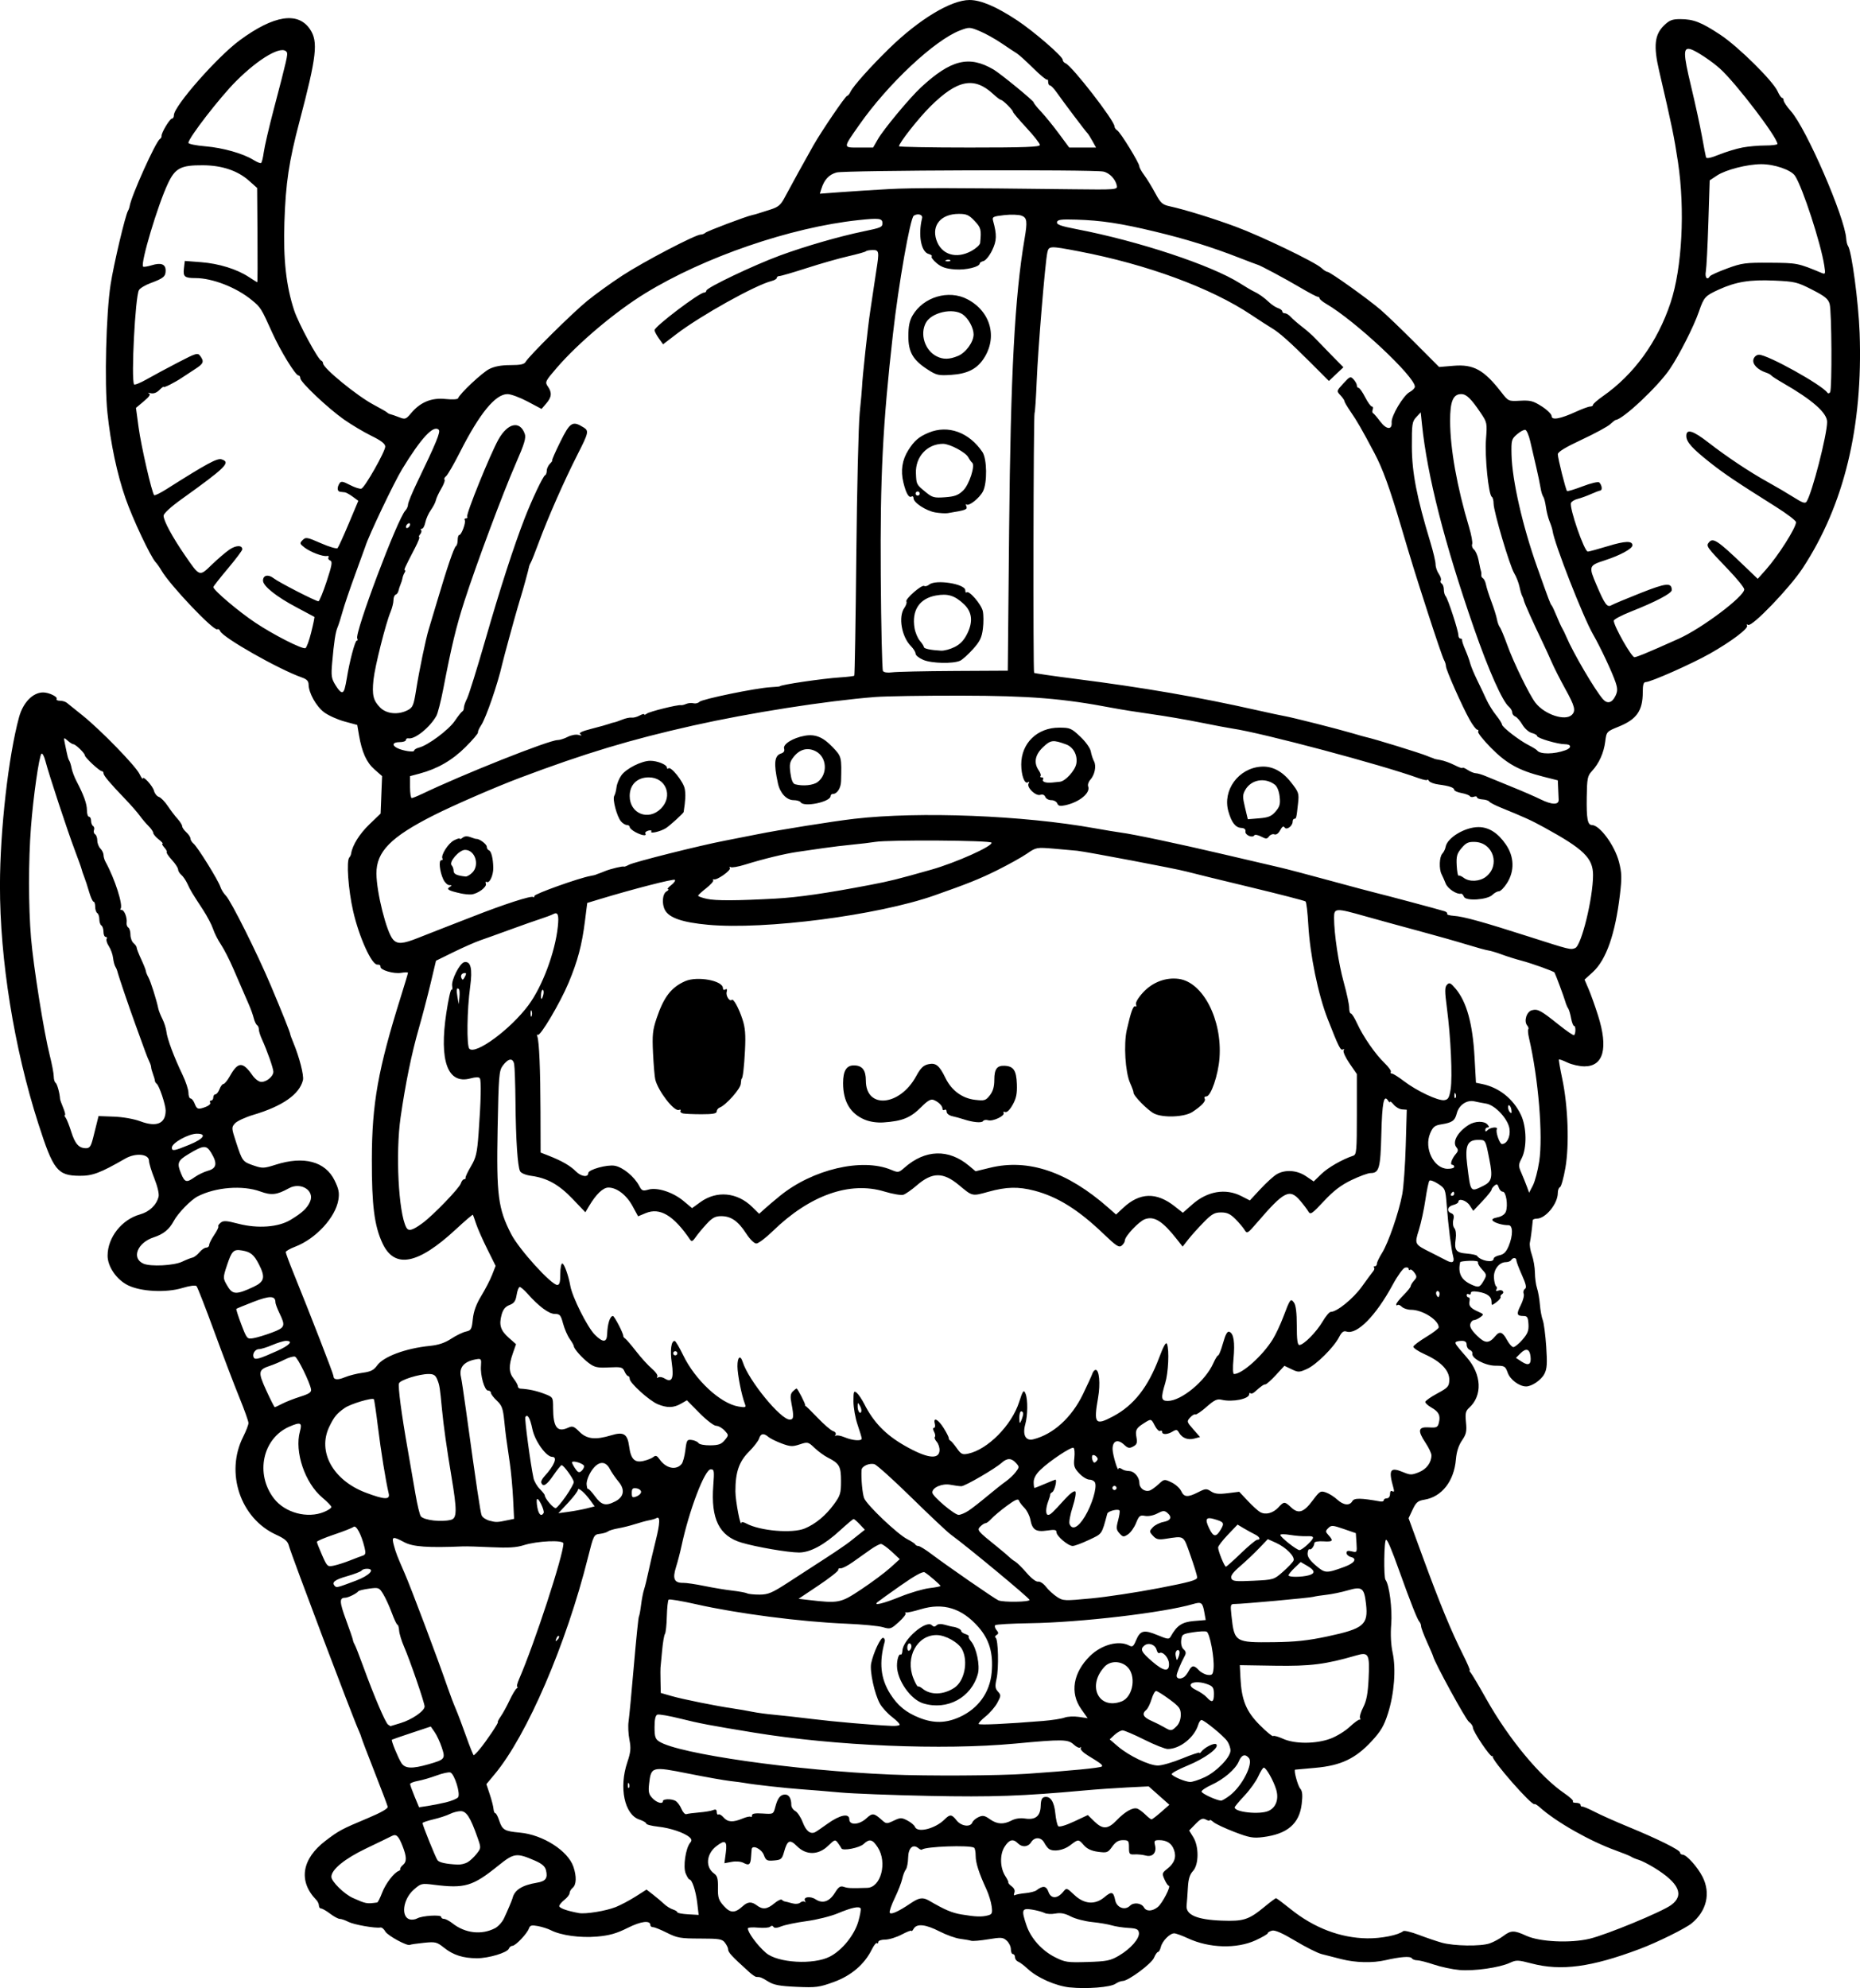<?xml version="1.0" encoding="UTF-8" standalone="no"?>
<!-- Created with Inkscape (http://www.inkscape.org/) -->

<svg
   width="237.549mm"
   height="253.908mm"
   viewBox="0 0 237.549 253.908"
   version="1.1"
   id="svg5"
   xml:space="preserve"
   xmlns="http://www.w3.org/2000/svg"
   xmlns:svg="http://www.w3.org/2000/svg"><defs
     id="defs2" /><g
     id="layer1"
     transform="translate(128.413,13.473)"><path
       style="fill:#000000;stroke-width:0.265"
       d="m 8.232,240.349 c -1.805,-0.19 -4.157,-1.224 -5.38,-2.366 -0.456,-0.426 -1.01,-0.844 -1.231,-0.929 -0.22,-0.085 -0.401,-0.336 -0.401,-0.559 0,-0.223 -0.119,-0.405 -0.265,-0.405 -0.146,0 -0.265,-0.279 -0.265,-0.62 0,-0.341 -0.237,-0.835 -0.527,-1.097 -0.475,-0.43 -0.709,-0.447 -2.362,-0.174 -1.009,0.167 -1.992,0.251 -2.185,0.187 -0.193,-0.064 -0.827,-0.176 -1.409,-0.25 -0.582,-0.074 -1.765,-0.498 -2.628,-0.942 -1.775,-0.913 -2.904,-1.03 -3.304,-0.344 -0.148,0.255 -0.273,0.377 -0.278,0.272 -0.004,-0.105 -0.562,0.103 -1.238,0.463 -0.677,0.36 -1.629,0.654 -2.117,0.654 -0.499,0 -0.887,0.135 -0.887,0.309 0,0.17 -0.076,0.233 -0.169,0.14 -0.093,-0.093 -0.388,0.274 -0.657,0.816 -0.937,1.893 -2.621,3.334 -4.844,4.144 -1.869,0.682 -2.272,0.734 -4.762,0.624 -2.157,-0.096 -2.907,-0.236 -3.619,-0.676 -0.862,-0.533 -1.018,-0.594 -1.521,-0.594 -0.124,0 -0.522,-0.268 -0.884,-0.595 -2.352,-2.127 -2.726,-2.536 -2.726,-2.977 0,-0.146 -0.179,-0.503 -0.397,-0.794 -0.353,-0.47 -0.707,-0.529 -3.175,-0.532 -2.498,-0.003 -2.923,-0.076 -4.217,-0.728 -0.791,-0.399 -1.595,-0.725 -1.786,-0.725 -0.191,0 -0.347,-0.111 -0.347,-0.247 0,-0.668 -1.164,-0.531 -2.91,0.343 -1.429,0.715 -2.321,0.967 -3.916,1.106 -2.135,0.186 -4.6,-0.154 -5.883,-0.813 -0.369,-0.189 -1.112,-0.427 -1.651,-0.528 -0.815,-0.153 -1.009,-0.101 -1.154,0.308 -0.233,0.661 -1.709,2.212 -2.105,2.212 -0.174,0 -0.379,0.162 -0.454,0.359 -0.197,0.513 -2.572,1.229 -4.07,1.227 -1.771,-0.002 -3.024,-0.4 -4.199,-1.334 -0.942,-0.749 -1.105,-0.788 -2.608,-0.635 -0.882,0.09 -1.672,0.207 -1.757,0.259 -0.325,0.201 -2.868,-1.183 -3.153,-1.715 -0.165,-0.308 -0.442,-0.533 -0.616,-0.5 -0.654,0.123 -3.404,-0.362 -4.096,-0.723 -0.396,-0.206 -0.886,-0.376 -1.091,-0.377 -0.205,-7.9e-4 -0.762,-0.299 -1.239,-0.663 -0.477,-0.364 -0.994,-0.661 -1.149,-0.661 -0.155,0 -0.282,-0.17 -0.282,-0.378 0,-0.208 -0.153,-0.535 -0.341,-0.728 -2.313,-2.374 -1.864,-5.227 1.186,-7.549 1.714,-1.305 2.044,-1.482 5.372,-2.876 1.716,-0.719 2.619,-1.236 2.569,-1.469 -0.042,-0.198 -0.801,-2.201 -1.685,-4.451 -0.884,-2.249 -1.633,-4.214 -1.665,-4.366 -0.031,-0.152 -0.193,-0.573 -0.359,-0.937 -0.764,-1.67 -8.661,-22.572 -8.92,-23.607 -0.137,-0.547 -0.53,-0.881 -1.638,-1.388 -4.548,-2.082 -6.506,-7.9 -4.2,-12.482 0.377,-0.749 0.685,-1.547 0.685,-1.773 0,-0.227 -0.525,-1.698 -1.167,-3.269 -0.642,-1.571 -2.083,-5.357 -3.203,-8.413 -1.119,-3.056 -2.138,-5.666 -2.264,-5.799 -0.138,-0.146 -0.855,-0.053 -1.803,0.234 -2.076,0.629 -5.259,0.475 -6.931,-0.334 -1.461,-0.707 -2.625,-2.387 -2.625,-3.789 0,-2.323 1.801,-4.617 4.139,-5.271 1.204,-0.337 2.105,-1.197 2.373,-2.265 0.088,-0.352 -0.133,-1.314 -0.535,-2.317 -0.377,-0.943 -0.686,-1.957 -0.686,-2.253 0,-0.896 -1.702,-1.061 -3.035,-0.295 -3.22,1.85 -4.182,2.212 -5.843,2.197 -2.814,-0.026 -3.345,-0.699 -5.255,-6.646 -3.104,-9.668 -4.921,-20.959 -4.904,-30.478 0.013,-7.051 1.086,-16.499 2.437,-21.446 0.513,-1.877 1.762,-3.161 3.077,-3.161 0.739,0 1.895,0.558 1.726,0.832 -0.077,0.124 0.111,0.226 0.416,0.226 0.306,0 0.7,0.116 0.876,0.258 0.176,0.142 1.093,0.879 2.039,1.639 2.295,1.844 6.731,6.405 7.248,7.451 0.227,0.461 0.416,0.728 0.419,0.593 0.011,-0.445 1.281,0.944 1.439,1.575 0.085,0.34 0.363,0.686 0.618,0.768 0.254,0.082 0.76,0.596 1.124,1.142 0.364,0.546 0.929,1.289 1.257,1.651 0.327,0.362 0.595,0.79 0.595,0.951 0,0.161 0.238,0.508 0.529,0.771 0.291,0.263 0.529,0.624 0.529,0.802 0,0.178 0.182,0.475 0.405,0.66 0.515,0.427 3.158,4.687 3.419,5.511 0.108,0.341 0.422,0.845 0.697,1.12 0.643,0.643 4.015,7.388 5.743,11.487 1.479,3.509 2.48,6.015 2.483,6.218 0.001,0.073 0.169,0.531 0.372,1.019 0.781,1.869 1.393,4.242 1.248,4.84 -0.439,1.807 -2.601,3.322 -6.32,4.428 -1.032,0.307 -2.092,0.797 -2.356,1.089 -0.465,0.514 -0.46,0.592 0.149,2.449 0.79,2.409 0.827,2.457 2.256,2.944 1.094,0.373 1.301,0.365 2.796,-0.113 3.584,-1.145 6.331,-0.413 7.513,2.004 0.533,1.089 0.631,1.585 0.49,2.466 -0.361,2.26 -2.877,4.994 -5.525,6.005 -0.659,0.252 -1.198,0.563 -1.198,0.691 0,0.128 0.422,1.273 0.938,2.544 2.201,5.424 5.148,13.012 5.148,13.258 0,0.512 0.514,0.575 1.459,0.18 0.524,-0.219 1.545,-0.477 2.268,-0.573 1.034,-0.137 1.429,-0.335 1.851,-0.927 0.813,-1.141 3.641,-2.194 6.726,-2.504 1.111,-0.111 1.931,-0.386 2.732,-0.913 0.63,-0.415 1.477,-0.827 1.883,-0.916 0.671,-0.147 0.751,-0.291 0.886,-1.598 0.103,-0.993 0.436,-1.907 1.079,-2.963 0.512,-0.84 1.134,-2.045 1.382,-2.679 l 0.451,-1.152 -1.072,-2.155 c -0.589,-1.185 -1.228,-2.631 -1.42,-3.213 -0.192,-0.582 -0.377,-1.103 -0.412,-1.158 -0.035,-0.055 -1.011,0.779 -2.168,1.852 -4.872,4.518 -7.85,5.081 -9.385,1.774 -1.035,-2.23 -1.362,-4.812 -1.353,-10.67 0.012,-7.152 0.788,-11.508 3.709,-20.826 0.5,-1.593 0.908,-2.96 0.908,-3.037 0,-0.077 -0.387,-0.074 -0.86,0.006 -0.976,0.166 -2.741,-0.363 -2.656,-0.797 0.031,-0.158 -0.147,-0.271 -0.394,-0.252 -0.724,0.056 -2.346,-3.53 -3.101,-6.86 -0.621,-2.74 -0.879,-6.425 -0.477,-6.827 0.101,-0.101 0.206,-0.329 0.232,-0.507 0.157,-1.048 1.074,-2.514 2.326,-3.717 l 1.433,-1.377 0.095,-2.393 0.095,-2.393 -0.975,-0.856 c -1.017,-0.893 -1.599,-2.182 -1.977,-4.379 l -0.223,-1.298 -1.641,-0.447 c -0.903,-0.246 -2.077,-0.779 -2.608,-1.184 -1.004,-0.766 -1.952,-2.469 -1.962,-3.525 -0.004,-0.444 -0.234,-0.689 -0.846,-0.902 -2.936,-1.024 -10.14,-5.113 -10.455,-5.935 -0.075,-0.196 -0.236,-0.295 -0.357,-0.22 -0.439,0.272 -6.046,-5.63 -7.132,-7.507 -0.218,-0.377 -0.552,-0.853 -0.742,-1.058 -0.657,-0.708 -2.931,-5.528 -3.84,-8.14 -1.095,-3.145 -1.904,-6.967 -2.323,-10.974 -0.393,-3.752 -0.17,-12.65 0.41,-16.381 0.405,-2.608 1.872,-8.809 2.221,-9.393 0.087,-0.146 0.18,-0.406 0.206,-0.578 0.196,-1.289 3.321,-8.236 3.86,-8.58 0.139,-0.089 0.238,-0.268 0.219,-0.397 -0.054,-0.37 1.054,-2.219 1.329,-2.219 0.136,0 0.248,-0.198 0.248,-0.439 0,-1.15 5.538,-7.449 8.409,-9.564 4.357,-3.21 7.437,-3.69 8.977,-1.401 1.061,1.577 0.846,3.457 -1.345,11.761 -1.356,5.139 -1.762,7.852 -1.929,12.872 -0.157,4.737 0.221,8.156 1.247,11.269 0.537,1.629 3.028,6.251 3.458,6.414 0.128,0.049 0.233,0.206 0.233,0.35 0,0.607 4.353,4.167 6.452,5.277 0.89,0.471 1.677,0.925 1.75,1.01 0.073,0.085 0.251,0.179 0.397,0.208 0.146,0.03 0.641,0.201 1.1,0.38 0.79,0.308 0.875,0.279 1.555,-0.529 1.176,-1.398 2.605,-1.982 4.389,-1.795 0.871,0.091 1.552,0.052 1.601,-0.093 0.199,-0.579 3.055,-3.263 3.969,-3.729 0.674,-0.344 1.54,-0.506 2.708,-0.506 1.292,0 1.775,-0.104 1.952,-0.419 0.415,-0.742 5.947,-6.219 7.861,-7.782 1.019,-0.833 3.043,-2.292 4.499,-3.243 2.674,-1.748 9.319,-5.225 9.984,-5.225 0.199,0 0.474,-0.105 0.612,-0.234 0.239,-0.222 5.222,-2.105 5.979,-2.259 0.197,-0.04 0.536,-0.133 0.755,-0.206 0.218,-0.073 0.931,-0.299 1.583,-0.503 0.947,-0.296 1.3,-0.584 1.749,-1.429 0.757,-1.425 2.879,-5.276 3.718,-6.747 1.076,-1.887 4.113,-6.35 4.321,-6.35 0.104,0 0.297,-0.231 0.428,-0.514 0.33,-0.71 2.563,-3.21 4.932,-5.522 3.826,-3.734 7.905,-6.196 10.268,-6.196 1.446,0 3.41,0.839 6.074,2.594 2.099,1.383 5.821,4.601 5.821,5.033 0,0.173 0.165,0.378 0.367,0.455 0.805,0.309 6.248,7.322 6.248,8.05 0,0.168 0.159,0.401 0.354,0.518 0.412,0.247 2.821,4.167 2.821,4.59 0,0.158 0.282,0.666 0.626,1.129 0.344,0.463 0.976,1.494 1.404,2.291 0.678,1.261 0.913,1.478 1.821,1.677 1.967,0.43 5.543,1.535 8.451,2.611 3.275,1.212 10.141,4.519 10.954,5.276 0.293,0.273 0.643,0.497 0.777,0.497 0.328,0 5.142,3.436 6.773,4.834 0.718,0.616 2.695,2.513 4.394,4.216 l 3.088,3.097 1.838,-0.154 c 2.559,-0.215 3.881,0.514 6.088,3.353 0.923,1.188 0.927,1.19 2.425,1.109 1.296,-0.071 1.671,0.027 2.757,0.722 0.691,0.442 1.257,1 1.257,1.239 0,0.562 1.108,0.363 3.124,-0.56 0.791,-0.362 1.602,-0.658 1.803,-0.658 0.201,0 0.365,-0.099 0.365,-0.22 0,-0.121 0.566,-0.615 1.257,-1.099 3.974,-2.78 6.974,-6.92 8.64,-11.926 1.477,-4.438 1.87,-11.895 0.948,-17.997 -0.492,-3.257 -0.767,-4.588 -2.402,-11.622 -0.739,-3.178 -0.585,-4.626 0.617,-5.801 0.687,-0.671 1.044,-0.812 2.064,-0.812 1.706,0 2.697,0.387 5.149,2.008 2.286,1.512 6.719,5.898 7.31,7.232 0.198,0.448 0.45,0.814 0.56,0.814 0.11,0 0.2,0.149 0.2,0.331 1.2e-4,0.182 0.421,0.803 0.934,1.38 1.971,2.215 6.896,13.574 7.059,16.281 0.022,0.364 0.126,0.781 0.231,0.926 0.463,0.64 1.339,7.215 1.481,11.112 0.436,11.974 -1.986,21.978 -7.27,30.03 -1.66,2.53 -6.488,7.551 -6.973,7.252 -0.179,-0.111 -0.236,-0.075 -0.137,0.086 0.218,0.352 -1.994,2.023 -4.741,3.58 -2.287,1.297 -7.555,3.634 -8.192,3.634 -0.285,0 -0.385,0.339 -0.385,1.306 0,2.342 -0.771,3.449 -3.047,4.373 -1.578,0.64 -1.583,0.646 -1.746,1.924 -0.184,1.446 -0.795,2.798 -1.706,3.775 -0.555,0.594 -0.621,0.93 -0.656,3.307 -0.041,2.76 0.109,3.572 0.659,3.572 1.003,0 2.924,2.618 3.462,4.718 0.359,1.401 0.376,2.026 0.116,4.203 -0.597,5 -1.753,8.299 -3.451,9.851 l -1.064,0.973 0.524,1.221 c 0.288,0.672 0.829,2.189 1.202,3.37 1.32,4.177 0.697,6.49 -1.746,6.485 -0.631,-0.001 -1.604,-0.22 -2.161,-0.486 -0.558,-0.266 -1.049,-0.444 -1.092,-0.395 -0.043,0.049 0.148,1.16 0.425,2.47 0.739,3.497 0.914,8.443 0.401,11.373 -0.229,1.307 -0.541,2.419 -0.693,2.469 -0.152,0.051 -0.277,0.386 -0.277,0.745 0,1.368 -1.561,3.272 -2.682,3.272 -0.271,0 -0.502,0.089 -0.512,0.198 -0.115,1.212 -0.271,2.415 -0.369,2.85 -0.066,0.294 0.048,1.008 0.254,1.587 0.206,0.579 0.38,1.601 0.387,2.27 0.006,0.67 0.128,1.562 0.27,1.984 0.142,0.422 0.307,1.362 0.366,2.09 0.059,0.728 0.224,1.621 0.366,1.984 0.142,0.364 0.34,1.878 0.44,3.364 0.147,2.192 0.103,2.854 -0.232,3.501 -0.404,0.781 -1.599,1.601 -2.334,1.601 -0.869,0 -2.026,-0.856 -2.344,-1.733 -0.312,-0.863 -0.398,-0.913 -1.561,-0.913 -1.299,0 -3.095,-0.943 -2.96,-1.555 0.038,-0.172 -0.111,-0.381 -0.331,-0.465 -0.22,-0.084 -0.399,-0.379 -0.399,-0.654 0,-0.348 -0.188,-0.501 -0.617,-0.501 -0.34,0 -0.687,0.07 -0.772,0.155 -0.147,0.147 0.016,0.373 1.408,1.962 1.903,2.172 2.026,4.872 0.295,6.438 -0.447,0.405 -0.512,0.708 -0.398,1.851 0.116,1.154 0.035,1.516 -0.514,2.318 -0.428,0.625 -0.692,1.445 -0.771,2.396 -0.232,2.797 -1.801,4.806 -4.036,5.169 -0.824,0.134 -1.056,0.33 -1.494,1.261 l -0.518,1.102 1.834,5.012 c 2.128,5.815 3.61,9.413 5.076,12.329 0.574,1.142 0.978,2.076 0.898,2.076 -0.08,0 -0.017,0.149 0.14,0.331 0.157,0.182 1.06,1.706 2.005,3.386 2.851,5.065 6.876,9.917 9.966,12.014 0.691,0.469 1.177,0.931 1.08,1.027 -0.096,0.096 0.083,0.175 0.398,0.175 0.315,0 0.573,0.119 0.573,0.265 0,0.146 0.089,0.241 0.198,0.212 0.109,-0.029 0.827,0.272 1.594,0.669 0.768,0.397 2.673,1.247 4.233,1.889 3.83,1.575 6.674,2.986 6.674,3.312 0,0.147 0.149,0.269 0.331,0.271 0.498,0.004 1.908,1.573 2.545,2.831 1.057,2.089 0.537,4.336 -1.373,5.926 -0.788,0.656 -4.408,2.446 -6.663,3.293 -6.174,2.321 -10.02,2.837 -13.796,1.848 -1.738,-0.455 -1.961,-0.462 -2.778,-0.082 -1.322,0.614 -4.582,1.078 -6.434,0.915 -0.897,-0.079 -2.364,-0.39 -3.26,-0.692 -0.896,-0.302 -1.864,-0.549 -2.151,-0.549 -0.287,0 -0.596,-0.12 -0.686,-0.266 -0.173,-0.28 -1.467,-0.182 -3.362,0.255 -1.643,0.379 -3.813,0.326 -5.633,-0.138 -0.873,-0.223 -2.011,-0.514 -2.529,-0.647 -0.518,-0.133 -2.026,-0.893 -3.352,-1.689 -1.629,-0.977 -2.589,-1.399 -2.961,-1.302 -0.303,0.079 -0.551,0.228 -0.551,0.331 0,0.103 -0.69,0.506 -1.534,0.895 -2.432,1.123 -5.946,1.021 -8.678,-0.252 -0.742,-0.345 -1.523,-0.628 -1.736,-0.628 -0.56,0 -1.512,0.965 -1.703,1.727 -0.09,0.36 -0.256,0.654 -0.368,0.654 -0.112,0 -0.341,0.331 -0.508,0.735 -0.316,0.764 -3.289,2.969 -4.002,2.969 -0.221,0 -0.638,0.162 -0.925,0.36 -0.643,0.444 -3.682,0.684 -5.814,0.46 z M -22.422,236.407 c 1.56,-0.803 3.137,-2.755 3.633,-4.5 0.227,-0.798 0.357,-1.543 0.288,-1.654 -0.193,-0.312 -1.161,-0.102 -2.921,0.634 -0.885,0.37 -2.671,0.816 -3.969,0.991 -1.298,0.175 -2.745,0.473 -3.215,0.662 -0.57,0.229 -0.91,0.253 -1.022,0.072 -0.104,-0.169 -0.262,-0.178 -0.415,-0.024 -0.136,0.136 -0.837,0.191 -1.558,0.122 -0.721,-0.069 -1.306,-0.021 -1.301,0.106 0.023,0.557 1.236,2.192 2.314,3.117 1.502,1.289 6.067,1.555 8.166,0.475 z m 36.91,-0.116 c 1.508,-0.884 2.662,-2.208 2.555,-2.932 -0.066,-0.447 -0.303,-0.553 -1.366,-0.614 -0.708,-0.041 -1.66,-0.187 -2.117,-0.327 -0.457,-0.139 -1.584,-0.33 -2.506,-0.423 -0.921,-0.094 -2.144,-0.414 -2.716,-0.713 -0.756,-0.394 -1.291,-0.495 -1.959,-0.37 -0.505,0.095 -1.129,0.062 -1.385,-0.073 -0.257,-0.135 -0.973,-0.329 -1.591,-0.431 -1.316,-0.218 -1.399,0.018 -0.713,2.031 0.559,1.64 1.954,3.196 3.624,4.042 1.286,0.651 1.593,0.697 4.167,0.617 2.459,-0.076 2.919,-0.169 4.007,-0.807 z m 47.349,-1.568 c 0.495,-0.17 1.268,-0.586 1.718,-0.926 1.01,-0.762 1.395,-0.768 2.966,-0.048 1.699,0.779 5.59,0.967 8.051,0.388 2.165,-0.509 9.265,-3.442 10.456,-4.32 1.712,-1.262 1.002,-2.814 -2.183,-4.766 -0.728,-0.446 -1.621,-0.898 -1.984,-1.004 -0.364,-0.106 -0.781,-0.278 -0.926,-0.382 -0.146,-0.104 -1.038,-0.467 -1.984,-0.808 -3.308,-1.19 -7.625,-3.64 -9.706,-5.509 -0.318,-0.286 -0.625,-0.472 -0.682,-0.415 -0.295,0.295 -5.584,-5.739 -5.335,-6.087 0.062,-0.086 0.033,-0.097 -0.063,-0.025 -0.223,0.167 -2.47,-3.164 -2.47,-3.663 0,-0.205 -0.229,-0.536 -0.509,-0.736 -0.409,-0.292 -4.411,-7.618 -4.569,-8.364 -0.023,-0.11 -0.379,-0.942 -0.79,-1.848 -0.411,-0.906 -0.747,-1.805 -0.747,-1.998 0,-0.192 -0.108,-0.463 -0.24,-0.601 -0.237,-0.249 -1.172,-2.62 -2.549,-6.469 -0.994,-2.778 -1.499,-3.969 -1.683,-3.969 -0.258,2.1e-4 -0.324,4.798 -0.07,5.124 0.487,0.625 0.882,3.741 0.724,5.707 -0.101,1.259 -0.033,2.591 0.184,3.593 0.451,2.081 0.206,5.24 -0.601,7.772 -0.501,1.57 -0.91,2.265 -2.077,3.526 -2.062,2.227 -3.925,3.112 -7.164,3.402 -1.392,0.124 -2.565,0.231 -2.608,0.236 -0.215,0.026 0.327,2.05 0.648,2.419 0.276,0.317 0.324,0.816 0.19,1.956 -0.298,2.538 -1.831,3.85 -4.952,4.24 -1.257,0.157 -1.749,0.068 -3.657,-0.665 -1.213,-0.466 -2.413,-1.032 -2.668,-1.259 -0.255,-0.227 -0.463,-0.331 -0.463,-0.23 0,0.1 -0.226,0.062 -0.503,-0.086 -0.409,-0.219 -0.655,-0.113 -1.317,0.564 l -0.815,0.833 0.523,0.847 c 0.744,1.204 0.723,3.513 -0.039,4.331 -0.406,0.436 -0.585,1.02 -0.645,2.1 -0.045,0.823 -0.119,1.854 -0.165,2.29 -0.125,1.202 1.308,1.822 4.49,1.943 2.801,0.106 3.453,-0.108 5.51,-1.808 0.706,-0.584 1.346,-1.06 1.421,-1.058 0.075,0.002 0.918,0.632 1.872,1.4 2.971,2.392 6.351,3.681 9.774,3.728 1.797,0.025 4.006,-0.418 4.594,-0.921 0.126,-0.108 1.019,0.105 1.984,0.473 0.966,0.368 2.292,0.819 2.947,1.002 1.546,0.434 4.965,0.485 6.112,0.091 z m -127.035,-1.936 c 0.402,-0.208 0.917,-0.772 1.146,-1.253 0.423,-0.891 1.041,-2.348 1.098,-2.587 0.25,-1.049 1.221,-1.661 3.136,-1.979 1.106,-0.183 1.387,-0.584 1.131,-1.606 -0.121,-0.481 -0.526,-0.828 -1.418,-1.214 -2.361,-1.021 -2.659,-0.978 -4.704,0.672 -3.24,2.616 -4.254,2.914 -8.206,2.413 -1.552,-0.197 -1.64,-0.175 -2.551,0.624 -1.384,1.215 -1.684,3.495 -0.501,3.804 0.266,0.069 0.691,0.01 0.946,-0.133 0.626,-0.351 3.051,-0.498 3.051,-0.186 0,0.137 0.163,0.25 0.361,0.25 0.199,0 0.687,0.256 1.085,0.57 1.62,1.274 3.705,1.514 5.425,0.625 z m 62.942,-1.634 c 0.553,-0.148 0.609,-0.284 0.489,-1.183 -0.075,-0.558 -0.371,-1.523 -0.659,-2.144 -0.962,-2.08 -1.381,-3.382 -1.381,-4.294 0,-0.498 -0.091,-0.962 -0.203,-1.031 -0.581,-0.359 -6.253,-0.153 -6.647,0.242 -0.062,0.062 -0.267,-0.015 -0.455,-0.172 -0.706,-0.586 -1.292,-0.052 -1.319,1.201 -0.014,0.651 -0.149,1.337 -0.3,1.524 -0.151,0.188 -0.357,0.725 -0.458,1.195 -0.1,0.469 -0.533,1.578 -0.962,2.463 -0.429,0.885 -0.711,1.721 -0.627,1.857 0.168,0.271 1.125,-0.163 2.666,-1.209 1.085,-0.736 1.564,-0.801 2.382,-0.324 1.997,1.167 2.891,1.546 4.128,1.752 1.797,0.299 2.572,0.327 3.346,0.12 z m -47.544,-1.06 c 0.631,-0.25 1.779,-0.857 2.552,-1.348 l 1.406,-0.894 0.843,0.653 c 0.464,0.359 1.091,0.889 1.393,1.177 0.302,0.288 0.808,0.606 1.124,0.706 0.316,0.1 0.575,0.264 0.576,0.363 5.29e-4,0.099 0.613,0.215 1.361,0.258 l 1.359,0.077 -0.179,-1.532 c -0.177,-1.517 -0.663,-2.987 -0.988,-2.987 -0.092,0 -0.313,-0.35 -0.49,-0.778 -0.352,-0.85 -0.005,-3.217 0.573,-3.914 0.228,-0.274 0.21,-0.444 -0.074,-0.698 -0.646,-0.58 -2.431,-1.185 -4.012,-1.36 -0.837,-0.092 -1.521,-0.269 -1.521,-0.393 0,-0.124 -0.398,-0.356 -0.884,-0.517 -1.896,-0.626 -2.624,-4.074 -1.54,-7.298 0.44,-1.308 0.487,-1.806 0.273,-2.902 -0.142,-0.728 -0.19,-1.77 -0.108,-2.318 0.082,-0.547 0.386,-3.742 0.674,-7.101 0.288,-3.358 0.578,-6.193 0.644,-6.3 0.066,-0.107 0.192,-0.781 0.28,-1.498 0.088,-0.718 0.26,-1.602 0.382,-1.966 0.122,-0.364 0.371,-1.376 0.553,-2.249 0.182,-0.873 0.599,-2.654 0.925,-3.957 0.572,-2.28 0.601,-3.218 0.091,-2.903 -0.133,0.082 -0.543,0.204 -0.911,0.271 -0.368,0.067 -1.17,0.284 -1.782,0.483 -0.611,0.199 -1.588,0.444 -2.17,0.545 -0.582,0.101 -1.177,0.281 -1.323,0.401 -0.146,0.12 -0.614,0.258 -1.04,0.307 -0.753,0.087 -0.797,0.174 -1.504,3 -2.779,11.106 -7.788,22.74 -11.933,27.712 l -1.045,1.254 0.434,1.307 c 0.239,0.719 0.453,1.554 0.475,1.855 0.023,0.301 0.126,0.548 0.229,0.548 0.103,0 0.322,0.407 0.486,0.905 0.408,1.237 0.673,1.394 2.653,1.574 2.94,0.268 6.154,2.323 6.842,4.373 0.415,1.237 0.378,2.28 -0.095,2.672 -0.218,0.181 -0.397,0.485 -0.397,0.675 0,0.19 -0.298,0.579 -0.661,0.866 -0.364,0.286 -0.661,0.647 -0.661,0.803 0,0.253 1.055,0.625 2.514,0.887 0.85,0.152 3.431,-0.267 4.674,-0.76 z m 16.245,-0.119 c 0.65,-0.594 1.126,-0.618 1.819,-0.093 0.732,0.554 1.318,0.483 2.208,-0.266 0.428,-0.36 0.863,-0.568 0.968,-0.463 0.105,0.105 0.27,0.201 0.367,0.213 0.097,0.012 0.505,0.114 0.907,0.228 0.448,0.126 0.867,0.093 1.083,-0.085 0.193,-0.161 0.449,-0.204 0.568,-0.096 0.119,0.108 0.139,0.06 0.043,-0.107 -0.293,-0.512 0.654,-0.66 1.341,-0.21 0.901,0.59 1.766,0.298 2.464,-0.831 0.474,-0.767 0.693,-0.912 1.146,-0.76 0.526,0.177 0.873,0.192 2.987,0.127 1.752,-0.053 2.584,-3.253 1.344,-5.168 -0.679,-1.049 -1.054,-1.136 -1.819,-0.422 -0.526,0.49 -2.669,0.903 -2.82,0.544 -0.042,-0.099 -0.242,-0.404 -0.445,-0.68 -0.354,-0.48 -0.405,-0.465 -1.26,0.359 -1.241,1.198 -2.798,1.217 -3.965,0.05 -0.93,-0.93 -1.236,-0.791 -1.668,0.755 -0.247,0.886 -0.37,0.989 -1.276,1.064 -0.901,0.075 -1.032,0.004 -1.3,-0.706 -0.296,-0.783 -1.484,-1.34 -1.555,-0.729 -0.019,0.162 -0.054,0.617 -0.078,1.012 -0.059,0.953 -0.257,1.106 -0.951,0.735 -0.342,-0.183 -0.962,-0.238 -1.514,-0.135 l -0.935,0.175 0.178,-1.342 c 0.203,-1.527 -0.085,-1.717 -1.233,-0.814 -1.275,1.003 -1.396,2.672 -0.253,3.479 0.403,0.285 0.503,0.66 0.482,1.814 -0.023,1.255 0.08,1.574 0.747,2.318 0.844,0.942 1.414,0.95 2.419,0.032 z m 53.016,0.097 c 0.582,-0.472 1.731,-2.712 1.391,-2.712 -0.103,0 -0.347,-0.361 -0.542,-0.802 -0.333,-0.753 -0.312,-0.836 0.354,-1.359 0.91,-0.716 1.187,-1.485 0.865,-2.407 -0.293,-0.84 -0.921,-1.253 -1.908,-1.253 -0.598,0 -0.663,0.083 -0.517,0.665 0.234,0.93 -0.325,1.538 -1.195,1.3 -0.375,-0.102 -1.009,-0.168 -1.409,-0.145 -0.664,0.037 -0.728,-0.041 -0.728,-0.889 0,-0.852 -0.065,-0.93 -0.776,-0.93 -0.566,0 -0.934,0.223 -1.363,0.824 -0.55,0.772 -0.664,0.814 -1.804,0.663 -0.834,-0.11 -1.401,-0.37 -1.8,-0.824 -0.715,-0.815 -0.71,-0.815 -1.775,-0.002 -0.841,0.641 -2.101,0.856 -2.696,0.459 -0.16,-0.107 -0.432,-0.462 -0.605,-0.79 -0.388,-0.738 -1.239,-0.771 -1.679,-0.066 -0.392,0.627 -1.143,0.686 -1.696,0.132 -0.612,-0.612 -1.111,-0.477 -1.7,0.463 -0.63,1.004 -0.575,2.7 0.122,3.764 0.239,0.364 0.402,0.718 0.364,0.786 -0.039,0.068 0.157,0.29 0.436,0.494 0.321,0.235 0.443,0.534 0.334,0.819 -0.095,0.247 -0.064,0.382 0.069,0.3 0.133,-0.082 0.731,-0.196 1.33,-0.254 0.598,-0.058 1.233,-0.216 1.409,-0.352 0.838,-0.647 1.274,-0.595 1.545,0.183 0.315,0.904 1.133,0.908 1.871,0.01 0.448,-0.546 0.451,-0.545 1.444,0.391 1.261,1.189 2.641,1.288 3.845,0.275 0.914,-0.769 1.145,-0.703 1.363,0.386 0.192,0.96 1.246,1.36 1.89,0.717 0.478,-0.478 1.469,-0.358 1.79,0.217 0.299,0.535 1.067,0.509 1.77,-0.061 z m -99.701,-0.573 c 0.089,-0.012 0.374,-0.577 0.633,-1.255 0.439,-1.15 1.508,-2.552 2.115,-2.772 0.146,-0.053 0.239,-0.174 0.207,-0.269 -0.032,-0.095 0.117,-0.318 0.331,-0.495 0.505,-0.419 0.49,-1.046 -0.056,-2.435 -0.514,-1.307 -0.799,-1.565 -1.384,-1.255 -0.231,0.123 -1.699,0.834 -3.261,1.581 -2.732,1.307 -4.436,2.698 -4.436,3.622 0,0.595 1.641,2.209 2.748,2.703 1.674,0.746 1.747,0.76 3.103,0.576 z m 11.523,-5.125 c 0.315,-0.177 0.84,-0.662 1.166,-1.078 0.591,-0.754 0.592,-0.761 0.115,-2.117 -0.896,-2.547 -1.406,-3.345 -2.137,-3.345 -0.368,0 -0.991,0.163 -1.384,0.361 -0.393,0.199 -1.34,0.508 -2.104,0.688 -0.764,0.18 -1.389,0.394 -1.389,0.476 0,0.279 1.675,4.426 1.916,4.743 0.226,0.298 1.087,0.484 2.581,0.559 0.364,0.018 0.919,-0.112 1.235,-0.288 z m 45.982,-4.924 c 1.583,-1.142 2.79,-1.39 2.79,-0.572 0,0.796 1.271,0.72 2.189,-0.131 0.756,-0.701 0.969,-0.677 1.967,0.221 0.558,0.502 0.625,0.506 1.516,0.083 0.856,-0.406 0.998,-0.408 1.745,-0.022 0.447,0.231 0.879,0.593 0.96,0.803 0.317,0.827 2.599,0.255 3.809,-0.954 0.672,-0.672 0.9,-0.65 1.526,0.146 0.582,0.74 1.754,0.894 1.996,0.262 0.084,-0.22 0.445,-0.532 0.801,-0.694 0.538,-0.245 0.782,-0.2 1.437,0.267 0.928,0.661 1.743,0.709 2.786,0.165 0.476,-0.248 1.112,-0.339 1.72,-0.244 1.326,0.205 1.957,-0.31 1.994,-1.628 0.021,-0.757 0.152,-1.055 0.492,-1.12 0.746,-0.143 1.227,0.587 1.374,2.085 0.075,0.77 0.244,1.506 0.374,1.637 0.14,0.14 0.964,-0.102 2.008,-0.591 l 1.77,-0.828 0.826,0.807 c 1.076,1.052 1.741,1.019 2.856,-0.141 1.067,-1.11 2.073,-1.68 2.632,-1.49 0.218,0.074 0.681,0.415 1.028,0.757 0.347,0.342 0.704,0.62 0.794,0.617 0.089,-0.003 0.639,-0.423 1.221,-0.935 l 1.058,-0.93 -1.323,-1.174 -1.323,-1.174 -2.778,0.138 c -1.528,0.076 -3.969,0.247 -5.424,0.381 -7.904,0.724 -11.761,0.859 -19.844,0.696 -4.657,-0.094 -9.776,-0.291 -11.377,-0.438 -1.601,-0.147 -3.803,-0.329 -4.895,-0.403 -1.911,-0.131 -6.205,-0.609 -7.255,-0.808 -0.28,-0.053 -1.113,-0.164 -1.852,-0.246 -0.739,-0.082 -3.158,-0.512 -5.375,-0.955 -4.644,-0.928 -4.75,-0.901 -5,1.283 -0.12,1.049 -0.049,1.365 0.419,1.859 0.548,0.579 1.337,0.807 1.337,0.387 0,-0.301 1.064,-0.336 1.593,-0.053 0.248,0.133 0.597,0.595 0.776,1.027 0.179,0.432 0.463,0.737 0.632,0.678 0.168,-0.059 0.901,-0.157 1.629,-0.216 0.728,-0.059 1.531,-0.194 1.786,-0.299 0.332,-0.137 0.463,-0.067 0.463,0.25 0,0.242 0.098,0.38 0.217,0.306 0.12,-0.074 0.416,0.098 0.659,0.381 0.524,0.612 1.198,0.651 2.418,0.141 0.493,-0.206 0.965,-0.305 1.05,-0.22 0.085,0.085 0.154,0.004 0.154,-0.179 0,-0.236 0.397,-0.307 1.369,-0.243 1.368,0.09 1.37,0.089 1.611,-0.836 0.299,-1.145 0.649,-1.587 1.257,-1.587 0.493,0 0.79,0.502 0.79,1.335 0,0.274 0.228,0.62 0.506,0.769 0.278,0.149 0.709,0.802 0.957,1.451 0.424,1.11 0.973,1.544 1.58,1.251 0.146,-0.07 0.855,-0.554 1.576,-1.074 z m 56.338,-1.649 c 0.972,-0.443 1.348,-1.549 0.95,-2.794 -0.373,-1.168 -1.267,-2.728 -1.562,-2.728 -0.112,0 -0.429,0.503 -0.706,1.118 -0.277,0.615 -1.065,1.716 -1.752,2.447 -0.687,0.731 -1.253,1.409 -1.257,1.506 -0.027,0.621 3.213,0.959 4.328,0.451 z m -105.064,-1.091 c 0.698,-0.167 1.393,-0.454 1.546,-0.638 0.344,-0.415 -0.442,-2.969 -0.977,-3.174 -0.196,-0.075 -0.988,0.096 -1.758,0.38 -0.771,0.285 -1.848,0.598 -2.394,0.697 -0.546,0.099 -0.992,0.278 -0.992,0.397 0,0.12 0.257,0.836 0.571,1.592 l 0.571,1.374 1.082,-0.162 c 0.595,-0.089 1.653,-0.299 2.351,-0.466 z m 100.118,-0.88 c 1.57,-1.198 3.026,-4.062 2.43,-4.781 -0.474,-0.571 -0.937,-0.418 -1.286,0.426 -0.414,1 -1.901,2.277 -3.504,3.01 -0.688,0.315 -1.254,0.696 -1.257,0.848 -0.005,0.243 1.847,1.108 2.483,1.16 0.132,0.011 0.642,-0.288 1.134,-0.663 z m -76.732,-1.484 c -0.084,-0.211 -0.147,-0.148 -0.16,0.16 -0.011,0.279 0.051,0.435 0.139,0.347 0.088,-0.088 0.097,-0.316 0.021,-0.507 z m 73.506,-0.838 c 1.535,-0.716 3.307,-2.549 3.307,-3.42 0,-0.331 -0.189,-0.872 -0.421,-1.203 -0.468,-0.669 -2.941,-2.692 -3.289,-2.692 -0.123,0 -0.304,0.268 -0.404,0.595 -0.497,1.637 -2.342,3.109 -3.898,3.109 -0.341,0 -1.685,-0.533 -2.985,-1.185 -1.3,-0.651 -2.55,-1.187 -2.778,-1.191 -0.227,-0.003 -0.692,0.254 -1.033,0.571 l -0.62,0.577 1.033,0.886 c 1.425,1.222 4.012,2.458 5.13,2.453 0.511,-0.003 1.912,-0.409 3.113,-0.904 1.201,-0.495 2.185,-0.82 2.187,-0.723 0.002,0.097 0.091,0.055 0.198,-0.094 0.416,-0.58 1.71,-1.23 1.956,-0.984 0.426,0.426 -1.441,1.8 -3.708,2.727 -1.17,0.479 -2.065,0.972 -1.989,1.096 0.199,0.322 1.722,0.958 2.348,0.98 0.291,0.01 1.124,-0.259 1.852,-0.598 z M 2.676,213.067 c 5.671,-0.39 9.45,-0.758 9.632,-0.94 0.166,-0.166 -0.116,-0.388 -1.807,-1.416 -0.579,-0.352 -0.98,-0.769 -0.891,-0.926 0.089,-0.157 0.063,-0.195 -0.059,-0.085 -0.122,0.11 -0.495,-0.057 -0.83,-0.371 -0.722,-0.678 -1.413,-0.69 -7.5,-0.122 -9.308,0.868 -22.969,0.293 -33.338,-1.404 -5.574,-0.912 -6.999,-1.182 -9.364,-1.776 -1.439,-0.361 -2.779,-0.595 -2.977,-0.519 -0.243,0.093 -0.36,0.611 -0.36,1.595 0,1.222 0.096,1.519 0.595,1.84 2.453,1.575 17.367,3.703 29.567,4.218 4.691,0.198 13.796,0.149 17.33,-0.094 z M -73.697,211.849 c 2.127,-0.61 2.192,-0.693 1.7,-2.166 -0.228,-0.683 -0.637,-1.56 -0.909,-1.949 l -0.493,-0.708 -2.444,0.811 c -1.344,0.446 -2.478,0.839 -2.521,0.873 -0.117,0.094 0.782,2.297 1.213,2.972 0.462,0.724 1.36,0.767 3.454,0.167 z m 6.536,-1.919 c 0.84,-0.998 2.502,-3.473 2.333,-3.473 -0.073,0 0.094,-0.327 0.371,-0.728 0.277,-0.4 0.783,-1.323 1.124,-2.051 0.341,-0.728 0.748,-1.41 0.904,-1.517 0.156,-0.107 0.192,-0.196 0.081,-0.198 -0.111,-0.002 -0.008,-0.451 0.23,-0.996 1.957,-4.496 5.661,-15.826 5.661,-17.319 0,-0.477 -3.341,-0.331 -5.081,0.223 -0.927,0.295 -1.973,0.36 -4.101,0.256 -1.571,-0.077 -3.214,-0.125 -3.65,-0.106 -4.426,0.19 -6.382,0.054 -7.464,-0.52 -1.53,-0.811 -1.67,-0.77 -1.353,0.401 0.255,0.943 0.409,1.341 1.353,3.506 0.86,1.972 4.216,10.883 5.48,14.552 0.326,0.946 0.799,2.196 1.052,2.778 0.253,0.582 0.85,2.16 1.327,3.506 0.477,1.346 0.919,2.447 0.981,2.447 0.062,0 0.401,-0.342 0.753,-0.76 z m 108.669,-1.356 c 0.777,-0.291 1.883,-0.969 2.457,-1.508 0.574,-0.539 1.143,-0.953 1.263,-0.92 0.12,0.033 0.145,-0.059 0.056,-0.203 -0.089,-0.144 0.093,-0.762 0.405,-1.373 0.423,-0.829 0.597,-1.754 0.688,-3.647 0.151,-3.158 0.006,-3.436 -1.55,-2.984 -3.959,1.151 -5.87,1.393 -10.399,1.321 l -4.498,-0.072 0.077,1.583 c 0.14,2.877 0.722,4.309 2.461,6.058 0.858,0.863 1.63,1.5 1.715,1.414 0.086,-0.086 0.652,0.07 1.258,0.345 1.506,0.684 4.217,0.676 6.068,-0.016 z m -19.649,-1.588 c 0.326,-0.326 0.529,-0.882 0.529,-1.447 0,-0.805 -0.178,-1.049 -1.444,-1.984 -0.794,-0.587 -1.563,-1.067 -1.709,-1.067 -0.146,0 -0.408,0.478 -0.583,1.061 -0.175,0.584 -0.477,1.194 -0.672,1.355 -0.597,0.495 -0.399,0.922 0.638,1.383 0.546,0.242 1.29,0.616 1.654,0.83 0.858,0.505 0.958,0.497 1.587,-0.132 z m -99.112,-0.399 c 1.46,-0.443 3.068,-1.553 3.068,-2.119 0,-0.47 -1.867,-5.902 -2.633,-7.66 -0.315,-0.723 -0.595,-1.645 -0.623,-2.05 -0.028,-0.405 -0.124,-0.736 -0.214,-0.736 -0.09,-2.7e-4 -0.415,-0.685 -0.723,-1.522 -0.308,-0.837 -0.801,-1.912 -1.094,-2.389 -0.513,-0.834 -0.583,-0.861 -1.79,-0.698 -0.691,0.093 -1.316,0.245 -1.388,0.338 -0.242,0.309 -1.31,0.83 -1.701,0.83 -0.734,0 -0.71,0.544 0.124,2.807 0.461,1.251 0.859,2.411 0.884,2.578 0.025,0.167 0.127,0.433 0.227,0.591 0.099,0.159 0.588,1.409 1.086,2.778 1.381,3.795 2.848,7.23 3.182,7.447 0.165,0.107 0.299,0.195 0.299,0.196 0,5.3e-4 0.584,-0.176 1.297,-0.392 z m 63.73,0.239 c 0.088,-0.088 -0.329,-0.535 -0.927,-0.992 -0.598,-0.458 -1.31,-1.232 -1.582,-1.72 -0.694,-1.246 -1.329,-4.176 -1.12,-5.165 0.294,-1.39 1.232,-3.366 1.543,-3.25 0.162,0.06 0.248,0.273 0.192,0.473 -0.748,2.677 -0.536,4.721 0.693,6.675 0.946,1.504 2.031,2.394 3.74,3.068 1.838,0.724 3.399,0.691 5.151,-0.111 2.374,-1.086 3.84,-3.132 4.071,-5.679 0.222,-2.446 -0.287,-4.198 -1.684,-5.795 -2.118,-2.421 -4.5,-3.155 -7.394,-2.278 -0.861,0.261 -1.685,0.444 -1.83,0.406 -0.146,-0.037 -0.186,0.011 -0.089,0.107 0.097,0.097 -0.295,0.6 -0.869,1.12 -0.992,0.897 -1.094,0.929 -2.028,0.652 -0.541,-0.16 -2.65,-0.361 -4.687,-0.446 -5.824,-0.242 -13.882,-1.286 -19.182,-2.486 -1.819,-0.412 -3.39,-0.676 -3.491,-0.588 -0.101,0.088 -0.206,1.054 -0.233,2.145 -0.027,1.091 -0.137,2.103 -0.244,2.249 -0.107,0.146 -0.271,1.131 -0.365,2.19 -0.094,1.059 -0.184,2.012 -0.2,2.117 -0.016,0.105 -0.015,0.872 0.003,1.705 l 0.031,1.514 1.389,0.399 c 1.432,0.412 5.77,1.286 7.871,1.586 0.655,0.094 1.726,0.279 2.381,0.412 0.655,0.133 1.905,0.304 2.778,0.381 0.873,0.076 3.076,0.322 4.895,0.546 2.882,0.355 7.663,0.77 10.209,0.886 0.449,0.021 0.888,-0.035 0.976,-0.123 z m 3.032,-2.751 c -1.622,-0.488 -3.354,-2.961 -3.365,-4.806 -0.005,-0.839 0.248,-1.582 0.487,-1.435 0.094,0.058 0.187,-0.171 0.207,-0.508 0.085,-1.423 3.036,-3.963 3.761,-3.237 0.221,0.221 0.382,0.224 0.595,0.012 0.187,-0.187 0.567,-0.212 1.063,-0.07 0.425,0.122 0.859,0.23 0.965,0.242 0.534,0.056 1.12,0.34 1.12,0.543 0,0.126 0.247,0.307 0.549,0.403 0.302,0.096 0.49,0.233 0.419,0.305 -0.072,0.072 0.061,0.354 0.295,0.627 0.69,0.806 1.166,3.082 0.869,4.157 -0.836,3.027 -3.904,4.687 -6.965,3.767 z m 3.962,-1.995 c 1.287,-0.843 1.798,-3.348 0.998,-4.894 -0.466,-0.901 -2.136,-1.842 -3.27,-1.842 -2.494,0 -4.021,2.838 -2.965,5.51 0.249,0.629 0.516,1.105 0.594,1.058 0.078,-0.047 0.331,0.071 0.562,0.263 1.042,0.865 2.673,0.826 4.081,-0.096 z m -5.479,-5.296 c 0,-0.21 -0.119,-0.381 -0.265,-0.381 -0.146,0 -0.265,0.245 -0.265,0.545 0,0.3 0.119,0.471 0.265,0.381 0.146,-0.09 0.265,-0.335 0.265,-0.545 z m 16.781,9.532 c 1.153,-0.094 2.403,-0.288 2.778,-0.431 0.375,-0.143 1.191,-0.184 1.813,-0.091 l 1.131,0.169 -0.831,-1.178 c -1.456,-2.066 -1.027,-4.644 1.127,-6.762 1.473,-1.449 3.688,-2.047 4.993,-1.348 0.434,0.232 0.561,0.137 0.897,-0.665 0.527,-1.262 1,-1.377 2.723,-0.663 1.337,0.554 1.484,0.569 1.708,0.169 0.781,-1.396 1.447,-1.839 2.956,-1.964 l 1.506,-0.125 -0.17,-0.959 c -0.228,-1.287 -0.372,-1.395 -1.44,-1.083 -3.795,1.108 -14.361,2.349 -20.833,2.447 -2.339,0.035 -4.338,0.149 -4.442,0.254 -0.104,0.104 -0.031,0.38 0.162,0.613 0.286,0.345 0.288,0.463 0.009,0.635 -0.188,0.116 -0.24,0.274 -0.115,0.351 0.335,0.207 0.419,3.906 0.118,5.242 -0.214,0.953 -0.183,1.241 0.176,1.637 0.405,0.448 0.4,0.547 -0.076,1.431 -0.281,0.522 -0.957,1.307 -1.5,1.744 -0.544,0.437 -0.943,0.869 -0.887,0.96 0.097,0.157 3.587,-0.006 8.196,-0.383 z m 10.045,-2.493 c 1.534,-0.583 1.944,-3.426 0.65,-4.504 -0.849,-0.708 -2.111,-0.68 -2.805,0.061 -2.28,2.434 -0.767,5.554 2.155,4.443 z m 11.804,-0.944 c 0,-0.772 -0.125,-0.982 -0.728,-1.217 -1.73,-0.676 -3.144,-0.058 -1.573,0.688 0.511,0.243 1.137,0.671 1.391,0.951 0.671,0.742 0.909,0.631 0.909,-0.422 z m -3.81,-2.18 c 0.16,-0.107 0.432,-0.462 0.605,-0.79 0.385,-0.732 0.662,-0.747 1.291,-0.072 0.268,0.288 0.779,0.556 1.135,0.595 0.559,0.062 0.659,-0.049 0.733,-0.817 0.128,-1.333 -0.481,-4.551 -0.891,-4.708 -0.195,-0.075 -0.987,-0.036 -1.759,0.086 -1.318,0.208 -1.409,0.272 -1.484,1.037 -0.048,0.487 0.081,0.948 0.319,1.146 0.272,0.226 0.324,0.47 0.163,0.771 -0.571,1.068 -1.064,2.27 -1.064,2.598 0,0.386 0.487,0.465 0.953,0.154 z m -1.932,-1.754 c -0.054,-0.748 -0.808,-1.554 -1.218,-1.301 -0.121,0.074 -0.284,-0.111 -0.362,-0.412 -0.178,-0.682 -1.039,-0.981 -1.565,-0.545 -0.573,0.476 -0.394,0.83 1.048,2.072 1.464,1.261 2.18,1.324 2.098,0.185 z m 1.325,-1.554 c -0.205,-0.354 -0.567,0.053 -0.474,0.535 0.143,0.745 0.156,0.752 0.379,0.197 0.117,-0.291 0.16,-0.62 0.095,-0.732 z m 18.901,-1.87 c 4.657,-0.992 5.243,-1.484 4.942,-4.146 -0.235,-2.074 -0.5,-2.271 -2.336,-1.737 -0.801,0.233 -2.027,0.487 -2.724,0.564 -0.698,0.077 -1.451,0.194 -1.674,0.26 -0.44,0.13 -8.995,0.911 -9.999,0.913 -0.591,0.001 -0.608,0.06 -0.449,1.523 0.365,3.363 0.45,3.415 5.429,3.356 2.72,-0.032 4.344,-0.207 6.811,-0.732 z m -98.143,-0.051 c -0.081,-0.082 -0.229,0.065 -0.329,0.326 -0.144,0.377 -0.113,0.407 0.148,0.148 0.181,-0.179 0.262,-0.393 0.181,-0.474 z m 43.599,-5.022 c 1.266,-0.511 2.94,-1.003 3.719,-1.095 0.779,-0.092 1.416,-0.217 1.416,-0.279 0,-0.136 -1.521,-1.448 -2.022,-1.745 -0.236,-0.14 -1.273,0.432 -3.07,1.693 -1.492,1.047 -2.826,2.005 -2.964,2.129 -0.546,0.489 0.718,0.185 2.921,-0.703 z m -4.965,-0.95 c 1.353,-0.9 3.01,-2.135 3.682,-2.743 l 1.222,-1.106 -1.039,-0.966 c -0.572,-0.531 -1.184,-0.969 -1.361,-0.973 -0.177,-0.004 -0.784,0.32 -1.35,0.72 -0.566,0.4 -1.576,1.116 -2.246,1.592 -0.67,0.475 -1.372,0.832 -1.561,0.794 -0.189,-0.039 -0.322,0.052 -0.297,0.201 0.026,0.149 -1.106,1.042 -2.514,1.984 l -2.56,1.713 1.191,0.139 c 3.962,0.462 4.161,0.423 6.833,-1.355 z m 21.478,1.356 c 0,-0.221 -7.886,-6.763 -10.09,-8.37 -0.42,-0.306 -2.65,-2.406 -4.955,-4.666 -2.305,-2.26 -4.443,-4.189 -4.75,-4.286 -0.629,-0.2 -1.625,0.233 -1.66,0.721 -0.076,1.036 0.104,3.012 0.327,3.603 0.327,0.864 4.27,4.614 5.514,5.244 0.511,0.259 0.969,0.56 1.017,0.669 0.049,0.109 0.227,0.199 0.397,0.2 0.17,5.3e-4 0.904,0.451 1.632,1.001 2.073,1.566 8.159,5.774 8.599,5.946 0.675,0.263 3.969,0.212 3.969,-0.061 z m 16.47,-1.493 c 4.049,-0.783 4.957,-1.039 4.94,-1.391 -0.011,-0.237 -0.401,-1.503 -0.865,-2.813 -0.931,-2.625 -0.699,-2.474 -3.221,-2.099 -0.867,0.129 -1.156,0.056 -1.562,-0.393 -0.48,-0.53 -0.481,-0.571 -0.025,-1.075 0.261,-0.288 0.875,-0.599 1.364,-0.691 0.959,-0.18 1.139,-0.63 0.473,-1.183 -0.347,-0.288 -0.559,-0.271 -1.257,0.1 -0.487,0.259 -1.145,0.388 -1.567,0.309 -0.648,-0.122 -0.773,-0.022 -1.147,0.911 -0.231,0.576 -0.694,1.228 -1.029,1.447 -0.558,0.366 -0.65,0.355 -1.087,-0.128 -0.413,-0.457 -0.438,-0.677 -0.182,-1.634 0.162,-0.608 0.248,-1.182 0.19,-1.276 -0.165,-0.266 -1.475,0.06 -1.564,0.389 -0.74,2.722 -0.612,2.54 -2.34,3.357 -0.901,0.426 -1.837,0.775 -2.08,0.775 -0.584,2.6e-4 -2.071,-1.263 -2.071,-1.759 0,-0.312 -0.238,-0.354 -1.193,-0.211 -1.43,0.214 -1.897,-0.088 -2.141,-1.385 -0.095,-0.506 -0.438,-1.186 -0.762,-1.51 -0.324,-0.324 -0.643,-0.752 -0.709,-0.951 -0.086,-0.259 -0.527,-0.06 -1.56,0.707 -0.792,0.588 -1.667,1.323 -1.944,1.633 -0.277,0.31 -0.613,0.564 -0.747,0.564 -0.133,0 -0.431,0.188 -0.661,0.418 -0.469,0.469 -0.399,0.555 2.106,2.571 0.686,0.552 1.4,1.156 1.585,1.34 0.186,0.185 0.529,0.447 0.764,0.583 0.235,0.136 0.89,0.785 1.455,1.442 0.599,0.696 1.209,1.16 1.461,1.111 0.238,-0.046 0.689,0.249 1.002,0.657 0.313,0.408 0.939,0.985 1.392,1.283 0.796,0.524 0.939,0.53 4.422,0.2 1.979,-0.188 5.831,-0.773 8.56,-1.301 z m -47.242,-0.769 c 1.338,-0.87 3.482,-2.26 4.763,-3.088 1.281,-0.828 2.673,-1.78 3.093,-2.117 0.42,-0.336 1.016,-0.81 1.323,-1.052 l 0.559,-0.441 -0.641,-0.684 c -0.353,-0.376 -0.71,-0.683 -0.794,-0.682 -0.084,0.001 -0.853,0.646 -1.71,1.433 -2.038,1.872 -3.837,2.843 -5.265,2.841 -1.391,-0.002 -5.442,-0.697 -7.335,-1.259 -2.865,-0.851 -3.94,-3.029 -3.611,-7.317 0.143,-1.868 0.114,-2.051 -0.327,-2.051 -0.765,0 -2.761,5.237 -3.731,9.79 -0.171,0.8 -0.49,2.025 -0.709,2.722 -0.465,1.474 -0.215,2.013 0.924,1.991 0.391,-0.007 1.603,0.171 2.695,0.396 1.091,0.225 2.699,0.492 3.572,0.593 0.873,0.101 1.728,0.259 1.9,0.35 0.172,0.091 0.886,0.164 1.587,0.161 1.107,-0.004 1.597,-0.214 3.709,-1.587 z m -55.218,-0.213 c 1.704,-0.642 2.481,-1.502 1.358,-1.502 -0.293,0 -0.597,0.104 -0.675,0.23 -0.078,0.127 -0.919,0.453 -1.868,0.724 -1.604,0.459 -2.007,0.792 -1.534,1.266 0.215,0.215 0.314,0.189 2.719,-0.718 z m 118.365,-1.131 c 0.642,-0.568 1.244,-1.201 1.338,-1.407 0.228,-0.501 -0.947,-1.695 -2.245,-2.28 l -1.037,-0.467 -1.127,1.177 c -0.62,0.647 -1.706,1.674 -2.414,2.282 -0.91,0.781 -1.238,1.234 -1.119,1.544 0.145,0.379 0.521,0.421 2.802,0.311 2.616,-0.126 2.642,-0.134 3.802,-1.16 z m 3.293,0.462 c 0.858,-0.242 0.797,-0.62 -0.191,-1.198 l -0.849,-0.497 -0.777,0.745 c -0.428,0.41 -0.777,0.842 -0.777,0.96 0,0.249 1.699,0.243 2.595,-0.01 z m 4.526,-1.07 c 1.307,-0.476 1.687,-1.047 0.844,-1.267 -0.306,-0.08 -0.557,-0.313 -0.557,-0.517 0,-0.266 0.192,-0.323 0.677,-0.201 0.663,0.166 0.676,0.143 0.595,-1.078 l -0.082,-1.248 -1.548,-0.534 c -1.412,-0.487 -1.585,-0.497 -1.967,-0.116 -0.382,0.382 -0.379,0.462 0.027,0.911 0.666,0.736 0.556,0.864 -0.673,0.786 -0.615,-0.039 -1.123,0.048 -1.129,0.194 -0.016,0.422 -0.418,0.946 -0.626,0.817 -0.105,-0.065 -0.213,0.164 -0.242,0.508 -0.037,0.442 0.27,0.901 1.044,1.563 1.185,1.014 1.334,1.022 3.636,0.183 z m -126.978,-0.826 c 0.655,-0.261 1.388,-0.538 1.63,-0.615 0.353,-0.113 0.398,-0.312 0.228,-1.017 -0.403,-1.673 -1.066,-2.924 -1.407,-2.654 -0.175,0.138 -1.3,0.581 -2.501,0.985 -1.201,0.403 -2.183,0.821 -2.183,0.928 0,0.107 0.3,0.873 0.667,1.703 0.651,1.473 0.687,1.504 1.521,1.327 0.47,-0.1 1.39,-0.395 2.045,-0.656 z m 113.79,-0.923 c 0.98,-0.946 1.912,-1.72 2.072,-1.72 0.489,0 0.319,-0.381 -0.307,-0.686 -0.326,-0.159 -0.956,-0.505 -1.4,-0.768 l -0.807,-0.479 -1.237,1.297 c -0.681,0.714 -1.24,1.444 -1.244,1.623 -0.008,0.439 0.807,2.453 0.994,2.453 0.082,0 0.95,-0.774 1.93,-1.72 z m 8.499,-1.108 c 0.957,-0.917 0.935,-1.113 -0.118,-1.063 -0.473,0.022 -1.425,-0.053 -2.117,-0.167 -0.691,-0.114 -1.251,-0.111 -1.243,0.007 0.019,0.296 2.093,1.934 2.448,1.934 0.158,0 0.622,-0.32 1.03,-0.711 z m -11.085,-1.917 c 0.498,-0.843 0.413,-0.972 -0.878,-1.343 -1.012,-0.29 -1.168,0.008 -0.612,1.174 0.547,1.147 0.889,1.186 1.49,0.169 z m -53.12,-0.137 c 1.36,-0.568 2.657,-1.641 3.697,-3.058 0.834,-1.136 0.925,-1.43 0.925,-2.992 0,-1.884 -0.208,-2.256 -1.679,-2.996 -0.459,-0.231 -1.218,-0.784 -1.687,-1.229 -0.827,-0.785 -0.884,-0.799 -1.909,-0.46 -0.924,0.305 -1.215,0.29 -2.322,-0.124 -0.696,-0.26 -1.454,-0.635 -1.683,-0.833 -0.594,-0.513 -0.974,-0.447 -1.181,0.205 -0.099,0.311 -0.684,1.07 -1.301,1.687 -1.271,1.271 -1.733,2.631 -1.725,5.074 0.004,1.238 0.678,4.739 0.765,3.975 0.013,-0.114 0.292,-0.062 0.619,0.115 1.755,0.952 5.885,1.303 7.483,0.635 z m 35.772,-1.535 c 0.899,-1.496 1.549,-3.644 1.3,-4.295 -0.085,-0.221 -0.408,-0.402 -0.718,-0.402 -0.31,0 -0.9,-0.36 -1.312,-0.801 -0.646,-0.692 -0.731,-0.959 -0.621,-1.96 0.07,-0.637 0.023,-1.223 -0.104,-1.302 -0.28,-0.173 -3.034,1.656 -4.23,2.808 -0.569,0.548 -0.86,1.08 -0.86,1.57 0,0.408 0.05,0.742 0.11,0.742 0.061,0 0.666,-0.238 1.345,-0.529 0.679,-0.291 1.274,-0.529 1.322,-0.529 0.236,0 -0.107,1.409 -0.385,1.581 -0.176,0.109 -0.302,0.244 -0.279,0.301 0.023,0.057 -0.086,0.438 -0.242,0.848 -0.356,0.936 -0.365,1.769 -0.019,1.769 0.277,0 0.539,-0.248 2.214,-2.092 0.574,-0.633 1.123,-1.027 1.252,-0.898 0.128,0.128 -0.02,0.992 -0.338,1.97 -0.311,0.958 -0.491,1.937 -0.4,2.175 0.324,0.845 1.113,0.461 1.964,-0.956 z m -73.657,0.468 0.752,-0.159 -0.126,-2.569 c -0.07,-1.413 -0.258,-3.461 -0.419,-4.553 -0.495,-3.36 -0.516,-3.518 -0.711,-5.419 -0.16,-1.56 -0.307,-1.957 -0.946,-2.554 -0.416,-0.389 -0.756,-0.837 -0.756,-0.997 0,-0.16 -0.163,-0.291 -0.362,-0.291 -0.456,0 -1.012,-1.946 -0.907,-3.175 0.068,-0.796 0.005,-0.915 -0.45,-0.848 -1.681,0.248 -2.401,1.033 -2.103,2.295 0.07,0.295 0.357,2.204 0.639,4.241 1.361,9.848 1.831,13.002 1.999,13.427 0.101,0.255 0.557,0.561 1.015,0.682 0.833,0.22 0.981,0.215 2.377,-0.082 z m -7.3,-0.039 c 0.767,-0.205 0.776,-1.2 0.053,-5.522 -0.607,-3.63 -1.011,-6.499 -1.21,-8.599 -0.265,-2.795 -0.304,-3.048 -0.592,-3.77 -0.229,-0.577 -0.461,-0.728 -1.115,-0.728 -1.197,0 -3.614,0.756 -3.778,1.182 -0.154,0.402 0.311,3.93 1.137,8.608 0.295,1.673 0.729,4.174 0.964,5.556 0.235,1.382 0.543,2.655 0.684,2.828 0.416,0.511 2.647,0.768 3.856,0.444 z m -16.197,-1.01 c 0.505,-0.211 0.918,-0.49 0.918,-0.62 0,-0.13 -0.518,-0.67 -1.152,-1.199 -2.229,-1.863 -3.583,-5.86 -2.866,-8.458 0.312,-1.13 0.083,-1.234 -1.348,-0.611 -3.423,1.49 -4.396,6.031 -1.969,9.18 1.413,1.833 4.286,2.598 6.417,1.708 z m 28.017,0.151 c 0.168,-0.272 -0.632,-1.982 -0.833,-1.781 -0.075,0.075 -0.057,0.559 0.04,1.075 0.17,0.904 0.493,1.192 0.794,0.706 z m 54.259,-0.294 c 0.437,-0.288 1.508,-1.122 2.381,-1.852 0.873,-0.73 1.945,-1.58 2.382,-1.889 0.437,-0.309 1.014,-0.852 1.282,-1.207 0.464,-0.616 0.466,-0.67 0.024,-1.158 -0.581,-0.642 -1.12,-0.649 -1.819,-0.024 -0.859,0.767 -4.685,2.991 -5.152,2.994 -0.232,0.002 -0.866,-0.082 -1.408,-0.186 -1.051,-0.201 -2.342,0.365 -2.299,1.009 0.032,0.48 2.82,2.838 3.355,2.837 0.253,-5.3e-4 0.817,-0.237 1.254,-0.526 z m 39.58,-0.426 c 0.737,-0.784 0.794,-0.784 1.646,0.005 0.929,0.861 1.593,0.64 2.754,-0.914 0.875,-1.172 0.992,-1.242 1.68,-1.002 0.407,0.142 1.051,0.547 1.432,0.899 0.801,0.743 1.593,0.828 1.939,0.21 0.234,-0.417 1.07,-0.408 3.555,0.037 0.255,0.046 0.463,-0.025 0.463,-0.158 0,-0.133 0.179,-0.241 0.397,-0.241 0.224,0 0.397,-0.237 0.397,-0.545 0,-0.345 0.112,-0.475 0.306,-0.355 0.216,0.133 0.253,0.001 0.126,-0.447 -0.659,-2.325 -0.424,-2.692 1.271,-1.984 0.871,0.364 1.075,0.364 1.979,0.002 0.982,-0.393 1.611,-1.242 1.608,-2.173 -5.3e-4,-0.248 -0.345,-0.969 -0.766,-1.604 -1.041,-1.57 -0.93,-2.042 0.462,-1.952 0.967,0.062 1.106,-0.003 1.254,-0.595 0.229,-0.914 -0.008,-1.401 -0.942,-1.933 -0.438,-0.249 -0.796,-0.572 -0.794,-0.718 0.001,-0.146 0.685,-0.632 1.52,-1.081 1.375,-0.74 1.52,-0.901 1.545,-1.72 0.036,-1.204 -1.062,-2.362 -3.115,-3.283 -0.865,-0.388 -1.529,-0.837 -1.475,-0.997 0.053,-0.16 0.804,-0.719 1.669,-1.242 0.864,-0.523 1.571,-1.067 1.571,-1.209 0,-0.93 -2.064,-2.242 -3.527,-2.242 -0.441,0 -0.974,-0.173 -1.185,-0.384 -0.211,-0.211 -0.458,-0.311 -0.548,-0.22 -0.09,0.09 -0.164,0.049 -0.164,-0.091 0,-0.14 0.413,-0.666 0.918,-1.169 0.505,-0.502 0.921,-1.023 0.926,-1.157 0.005,-0.134 0.199,-0.454 0.432,-0.711 0.372,-0.411 0.377,-0.534 0.042,-1.011 -0.209,-0.299 -0.459,-0.465 -0.556,-0.369 -0.096,0.096 -0.175,0.047 -0.175,-0.109 0,-0.156 -0.208,-0.229 -0.463,-0.162 -0.255,0.067 -0.961,1.043 -1.569,2.169 -2.149,3.975 -4.559,6.421 -5.905,5.994 -0.378,-0.12 -0.61,0.051 -0.945,0.699 -0.685,1.325 -2.907,3.534 -4.092,4.068 -1.002,0.452 -1.123,0.455 -1.983,0.045 l -0.915,-0.437 -1.093,1.186 c -0.601,0.652 -1.202,1.186 -1.335,1.186 -0.227,0 -0.533,0.216 -1.388,0.98 -0.196,0.175 -0.43,0.244 -0.52,0.154 -0.09,-0.09 -0.164,-0.033 -0.164,0.127 0,0.597 -2.144,1.029 -3.498,0.705 -0.593,-0.142 -0.936,0.018 -1.951,0.911 -0.677,0.596 -1.319,1.029 -1.428,0.962 -0.108,-0.067 -0.407,0.11 -0.663,0.394 -0.449,0.496 -0.434,0.552 0.401,1.503 l 0.867,0.988 -0.741,0.198 c -0.821,0.22 -1.56,-0.072 -1.958,-0.773 -0.22,-0.388 -0.346,-0.408 -0.801,-0.129 -0.66,0.404 -1.341,0.43 -1.341,0.051 0,-0.154 -0.114,-0.21 -0.253,-0.124 -0.139,0.086 -0.44,-0.205 -0.668,-0.646 -0.486,-0.94 -0.473,-0.937 -1.403,-0.345 -1.002,0.637 -1.128,0.88 -0.953,1.835 0.124,0.68 0.044,0.895 -0.426,1.147 -0.486,0.26 -0.675,0.22 -1.175,-0.249 -0.806,-0.757 -1.477,-0.475 -1.451,0.608 0.018,0.745 0.704,2.994 0.753,2.47 0.011,-0.118 0.169,-0.12 0.351,-0.004 0.349,0.222 0.497,0.264 1.106,0.317 0.6,0.052 1.21,0.808 1.21,1.498 0,0.684 0.682,1.189 1.323,0.98 0.218,-0.071 0.724,-0.434 1.124,-0.807 0.715,-0.666 0.743,-0.67 1.658,-0.234 0.512,0.244 1.067,0.743 1.233,1.107 0.364,0.798 0.837,0.83 2.175,0.148 0.931,-0.474 1.062,-0.483 1.644,-0.102 0.485,0.318 0.976,0.371 2.114,0.229 l 1.482,-0.185 1.098,1.169 c 0.604,0.643 1.317,1.289 1.586,1.436 0.692,0.379 1.62,0.137 2.315,-0.603 z m -88.321,0.122 1.001,-0.253 -0.51,-0.715 c -0.716,-1.004 -1.625,-1.791 -1.625,-1.406 0,0.174 -0.563,0.918 -1.25,1.654 l -1.25,1.337 1.317,-0.182 c 0.724,-0.1 1.767,-0.295 2.318,-0.435 z m -2.659,-1.572 c 0.547,-0.789 0.995,-1.591 0.996,-1.783 5.3e-4,-0.379 -1.281,-2.165 -1.552,-2.165 -0.092,2.6e-4 -0.575,0.599 -1.073,1.33 -0.844,1.238 -1.32,1.516 -1.529,0.89 -0.048,-0.143 0.128,-0.493 0.39,-0.777 1.285,-1.395 1.735,-2.502 1.018,-2.502 -0.774,0 -2.222,-2.02 -2.538,-3.541 -0.297,-1.432 -0.622,-1.989 -0.898,-1.541 -0.122,0.198 0.658,6.039 1.042,7.806 0.089,0.407 0.448,1.026 0.799,1.377 0.351,0.351 0.638,0.714 0.638,0.808 0,0.405 1.141,1.723 1.413,1.632 0.165,-0.055 0.748,-0.745 1.295,-1.534 z m 6.297,0.678 c 1.12,-0.579 1.269,-1.509 0.405,-2.536 -0.384,-0.457 -0.876,-1.173 -1.093,-1.592 -0.582,-1.125 -1.52,-1.028 -2.362,0.245 -0.37,0.559 -0.641,1.319 -0.609,1.707 0.032,0.385 0.11,0.648 0.174,0.584 0.064,-0.064 0.466,0.358 0.892,0.939 0.845,1.149 1.375,1.282 2.591,0.653 z m -28.932,-0.987 c -0.385,-1.626 -1.003,-5.45 -1.38,-8.526 -0.231,-1.888 -0.466,-3.479 -0.522,-3.536 -0.225,-0.225 -2.958,0.593 -3.703,1.108 -1.026,0.71 -1.373,1.13 -1.993,2.42 -1.53,3.182 0.485,6.824 4.646,8.4 2.393,0.906 3.143,0.94 2.952,0.133 z m 32.23,-0.229 c 0,-0.202 -0.268,-0.405 -0.595,-0.451 -0.483,-0.069 -0.595,0.042 -0.595,0.587 0,0.585 0.076,0.643 0.595,0.451 0.327,-0.121 0.595,-0.385 0.595,-0.587 z m 60.722,-0.499 c 0,-0.146 -0.119,-0.265 -0.265,-0.265 -0.146,0 -0.265,0.119 -0.265,0.265 0,0.146 0.119,0.265 0.265,0.265 0.146,0 0.265,-0.119 0.265,-0.265 z m -67.998,-2.78 c 0,-0.296 -1.32,-0.747 -1.542,-0.527 -0.048,0.047 0.116,0.396 0.364,0.775 0.354,0.541 0.53,0.624 0.815,0.387 0.2,-0.166 0.363,-0.452 0.363,-0.635 z m 12.455,-0.287 c 0.166,-0.2 0.379,-0.991 0.474,-1.757 0.161,-1.298 0.218,-1.388 0.832,-1.301 0.362,0.051 0.744,0.23 0.848,0.397 0.104,0.167 0.782,0.295 1.507,0.284 1.062,-0.015 1.42,-0.144 1.842,-0.661 0.523,-0.641 0.523,-0.643 -0.032,-1.238 -0.305,-0.327 -0.787,-0.595 -1.069,-0.595 -0.283,0 -1.238,-0.733 -2.122,-1.629 l -1.609,-1.629 -0.763,0.438 c -0.938,0.538 -1.781,0.555 -2.972,0.057 -1.072,-0.448 -3.569,-2.706 -3.569,-3.227 0,-0.198 -0.091,-0.361 -0.202,-0.361 -0.111,0 -0.319,-0.268 -0.463,-0.595 -0.238,-0.544 -0.411,-0.588 -1.981,-0.511 -1.482,0.073 -1.838,-0.004 -2.575,-0.554 -0.866,-0.646 -1.922,-1.843 -1.922,-2.177 0,-0.1 -0.234,-0.511 -0.52,-0.912 -0.286,-0.402 -0.668,-1.283 -0.849,-1.959 -0.29,-1.086 -0.414,-1.229 -1.058,-1.229 -0.748,0 -2.029,-0.95 -3.478,-2.58 -0.421,-0.473 -0.87,-0.86 -0.999,-0.86 -0.129,0 -0.307,0.455 -0.396,1.01 -0.127,0.794 -0.322,1.071 -0.908,1.292 -0.531,0.201 -0.822,0.556 -1.009,1.232 -0.363,1.313 -0.142,2.019 0.926,2.962 l 0.915,0.808 -0.41,1.177 c -0.55,1.581 -0.521,2.429 0.112,3.233 0.291,0.37 0.529,0.803 0.529,0.962 0,0.159 0.149,0.297 0.331,0.307 1.04,0.057 2.045,0.274 3.042,0.654 1.123,0.429 1.126,0.433 1.129,1.797 0.007,2.483 0.524,3.173 1.907,2.543 0.57,-0.26 0.748,-0.197 1.465,0.521 0.939,0.939 2.033,1.056 4.075,0.437 1.566,-0.475 2.051,-0.17 2.265,1.426 0.219,1.631 0.694,2.112 1.83,1.856 0.497,-0.112 1.069,-0.34 1.27,-0.507 0.286,-0.237 0.456,-0.174 0.784,0.294 0.825,1.178 2.114,1.45 2.824,0.595 z m 52.954,-0.951 c -0.172,-0.172 -0.389,-0.237 -0.482,-0.144 -0.093,0.093 -0.091,0.373 0.004,0.622 0.132,0.345 0.247,0.379 0.482,0.144 0.235,-0.235 0.234,-0.383 -0.004,-0.622 z m -20.02,-0.745 c 0.03,-0.364 -0.129,-0.871 -0.353,-1.126 -0.224,-0.256 -0.333,-0.539 -0.242,-0.63 0.091,-0.091 0.046,-0.388 -0.099,-0.66 -0.16,-0.298 -0.166,-0.494 -0.015,-0.494 0.137,0 0.187,-0.238 0.111,-0.529 -0.233,-0.892 0.408,-0.59 1.111,0.524 0.366,0.579 0.665,1.165 0.665,1.301 0,0.136 0.094,0.287 0.208,0.336 0.114,0.049 0.484,0.482 0.822,0.963 0.541,0.77 0.714,0.854 1.446,0.699 2.502,-0.529 5.568,-3.634 6.516,-6.601 0.47,-1.47 0.595,-1.628 0.825,-1.041 0.295,0.753 0.274,2.75 -0.04,3.881 -0.381,1.371 0.045,2.17 1.027,1.925 2.541,-0.633 4.891,-2.769 6.337,-5.759 0.58,-1.199 1.124,-2.389 1.209,-2.644 0.085,-0.255 0.272,-0.463 0.415,-0.463 0.457,0 0.616,1.783 0.313,3.521 -0.589,3.38 -0.383,3.637 1.926,2.407 2.633,-1.401 4.449,-3.715 5.86,-7.465 0.574,-1.525 0.892,-2.086 1.01,-1.779 0.307,0.8 0.176,3.679 -0.228,5.011 -0.58,1.913 -0.527,2.274 0.334,2.271 1.732,-0.006 4.816,-2.561 5.809,-4.812 0.244,-0.553 0.524,-1.006 0.623,-1.006 0.098,0 0.378,-0.709 0.621,-1.575 0.313,-1.117 0.548,-1.535 0.805,-1.436 0.557,0.214 0.729,1.335 0.53,3.459 -0.111,1.19 -0.083,1.934 0.074,1.934 1.034,0 3.652,-2.347 4.937,-4.428 0.381,-0.616 0.987,-1.903 1.347,-2.86 0.875,-2.324 0.942,-2.414 1.369,-1.83 0.238,0.326 0.356,1.303 0.356,2.95 0,1.795 0.09,2.463 0.331,2.462 0.541,-0.002 2.179,-1.657 2.961,-2.99 0.4,-0.683 0.872,-1.242 1.048,-1.242 0.79,0 2.873,-1.692 3.972,-3.227 0.657,-0.917 1.311,-1.804 1.453,-1.971 0.142,-0.166 0.186,-0.375 0.098,-0.463 -0.088,-0.088 -0.041,-0.16 0.104,-0.16 0.146,0 0.265,-0.15 0.265,-0.332 0,-0.183 0.299,-0.808 0.665,-1.389 0.794,-1.261 2.137,-5.164 2.573,-7.48 0.172,-0.914 0.373,-3.716 0.445,-6.227 l 0.132,-4.566 -0.607,-0.045 c -0.334,-0.025 -0.816,-0.302 -1.07,-0.616 -0.255,-0.314 -0.465,-0.468 -0.467,-0.343 -0.002,0.125 -0.116,0.05 -0.254,-0.167 -0.532,-0.841 -0.75,0.253 -0.851,4.27 -0.11,4.38 -0.278,4.988 -1.379,4.988 -0.314,0 -1.4,0.398 -2.415,0.885 -1.36,0.653 -2.29,1.362 -3.542,2.702 -1.535,1.643 -1.725,1.769 -1.984,1.323 -0.158,-0.272 -0.627,-0.892 -1.042,-1.379 -1.353,-1.587 -2.045,-1.234 -5.529,2.819 -1.176,1.369 -1.27,1.424 -1.565,0.926 -0.173,-0.291 -0.698,-0.916 -1.167,-1.389 -0.66,-0.665 -1.078,-0.86 -1.844,-0.86 -0.832,0 -1.188,0.201 -2.223,1.257 -0.678,0.691 -1.561,1.673 -1.961,2.183 l -0.728,0.926 -0.713,-0.909 c -1.834,-2.339 -2.896,-3.015 -4.087,-2.6 -0.767,0.267 -2.579,2.186 -2.579,2.73 0,0.174 -0.182,0.468 -0.404,0.652 -0.342,0.283 -0.698,0.053 -2.315,-1.499 -3.214,-3.084 -5.88,-4.749 -8.842,-5.52 -2.046,-0.533 -3.56,-0.497 -5.858,0.14 -2.108,0.584 -2.03,0.602 -3.761,-0.844 -2.023,-1.69 -3.415,-1.683 -5.39,0.026 -0.659,0.57 -1.432,1.111 -1.718,1.202 -0.286,0.091 -1.375,-0.095 -2.421,-0.412 -4.426,-1.344 -9.533,0.463 -14.24,5.04 -0.903,0.879 -1.855,1.597 -2.115,1.597 -0.275,0 -0.823,-0.54 -1.31,-1.292 -1.021,-1.576 -1.923,-2.201 -3.176,-2.201 -0.765,0 -1.134,0.2 -1.888,1.019 -0.515,0.56 -1.14,1.316 -1.388,1.68 -0.348,0.51 -0.505,0.582 -0.688,0.313 -2.112,-3.11 -3.865,-4.156 -5.688,-3.394 l -0.963,0.402 -0.715,-1.313 c -0.77,-1.415 -2.001,-2.358 -3.078,-2.358 -0.688,0 -1.581,0.857 -2.481,2.38 l -0.458,0.776 -1.637,-1.711 c -1.749,-1.828 -3.242,-2.663 -5.259,-2.939 -0.724,-0.099 -1.315,-0.342 -1.445,-0.594 -0.315,-0.609 -0.541,-4.01 -0.587,-8.828 -0.022,-2.293 -0.098,-4.472 -0.168,-4.842 -0.16,-0.838 -0.745,-0.764 -1.453,0.185 -0.48,0.644 -0.532,1.275 -0.661,8.084 -0.161,8.469 0.062,10.19 1.739,13.442 1.002,1.943 5.117,6.482 5.876,6.482 0.294,-1e-5 0.39,-0.341 0.39,-1.389 0,-0.776 0.117,-1.371 0.265,-1.349 0.245,0.037 0.794,1.579 1.016,2.854 0.25,1.437 2.182,5.291 3.124,6.232 1.048,1.048 1.54,1.028 1.579,-0.064 0.047,-1.327 0.362,-2.315 0.739,-2.315 0.19,0 1.357,2.254 1.322,2.551 -0.011,0.092 0.098,0.24 0.241,0.329 0.144,0.089 0.779,0.829 1.412,1.645 0.633,0.816 1.538,1.809 2.011,2.207 0.473,0.398 0.782,0.85 0.686,1.005 -0.1,0.162 -0.049,0.204 0.121,0.099 0.162,-0.1 0.535,-0.032 0.828,0.151 0.915,0.572 1.178,-0.012 0.894,-1.987 -0.235,-1.632 -0.076,-2.834 0.372,-2.819 0.114,0.004 0.598,0.818 1.076,1.809 1.541,3.196 4.778,6.198 7.09,6.573 0.899,0.146 0.975,0.113 0.799,-0.344 -0.424,-1.1 -0.945,-3.74 -0.949,-4.804 -0.004,-1.208 0.371,-1.501 0.678,-0.529 0.74,2.338 4.828,7.342 5.999,7.342 0.514,1.1e-4 0.551,-0.351 0.22,-2.064 -0.168,-0.868 -0.129,-1.23 0.163,-1.521 0.211,-0.211 0.431,-0.383 0.491,-0.383 0.139,0 1.172,2.019 1.1,2.15 -0.03,0.054 -0.02,0.084 0.023,0.065 0.043,-0.019 0.743,0.663 1.555,1.514 0.812,0.851 1.701,1.619 1.976,1.707 0.287,0.091 0.424,0.291 0.321,0.47 -0.098,0.171 -0.085,0.227 0.03,0.124 0.115,-0.103 0.624,-0.014 1.133,0.198 1.018,0.425 2.183,0.512 2.183,0.163 0,-0.123 -0.238,-0.915 -0.529,-1.761 -0.291,-0.846 -0.529,-2.189 -0.529,-2.984 0,-1.285 0.046,-1.408 0.416,-1.101 0.229,0.19 0.661,0.83 0.961,1.421 1.195,2.36 2.725,3.938 5.171,5.336 2.808,1.604 4.347,1.824 4.445,0.635 z m 10.683,-4.696 c 0.01,-0.182 -0.1,-0.331 -0.246,-0.331 -0.146,0 -0.256,0.387 -0.246,0.86 0.016,0.721 0.055,0.774 0.246,0.331 0.125,-0.291 0.236,-0.678 0.246,-0.86 z m -20.857,-1.048 c -0.254,-0.437 -0.276,-0.431 -0.283,0.078 -0.009,0.612 0.327,1.09 0.468,0.666 0.05,-0.149 -0.033,-0.484 -0.185,-0.744 z m -73.766,-0.254 c 0.466,-0.243 1.502,-0.649 2.302,-0.901 1.147,-0.361 1.437,-0.562 1.37,-0.947 -0.155,-0.892 -1.693,-4.026 -2.041,-4.159 -0.188,-0.072 -0.789,0.096 -1.336,0.375 -0.546,0.278 -1.38,0.634 -1.854,0.79 -1.522,0.502 -1.565,0.781 -0.484,3.146 0.538,1.176 1.026,2.138 1.086,2.138 0.06,0 0.49,-0.199 0.955,-0.442 z m 159.419,-6.054 c -0.112,-0.958 -0.571,-1.09 -1.29,-0.371 l -0.574,0.574 0.751,0.493 c 0.873,0.572 1.236,0.346 1.113,-0.696 z m -160.108,-0.671 c 1.647,-0.739 2.148,-1.3 1.161,-1.3 -0.279,0 -1.063,0.238 -1.742,0.529 -0.679,0.291 -1.45,0.529 -1.713,0.529 -0.509,0 -0.906,0.672 -0.646,1.093 0.185,0.3 0.721,0.144 2.941,-0.852 z m 51.145,0.288 c 0,-0.146 -0.119,-0.265 -0.265,-0.265 -0.146,0 -0.265,0.119 -0.265,0.265 0,0.146 0.119,0.265 0.265,0.265 0.146,0 0.265,-0.119 0.265,-0.265 z m 107.932,-1.74 c 0.669,-0.762 0.819,-1.148 0.769,-1.984 -0.051,-0.865 -0.156,-1.038 -0.627,-1.038 -0.875,0 -0.939,-0.245 -0.359,-1.381 0.295,-0.578 0.464,-1.239 0.377,-1.467 -0.088,-0.229 -0.016,-0.505 0.16,-0.614 0.237,-0.146 0.136,-0.606 -0.388,-1.774 -0.389,-0.867 -0.708,-1.71 -0.708,-1.874 0,-0.369 -0.44,-0.391 -0.661,-0.033 -0.09,0.146 -0.395,0.265 -0.677,0.265 -0.868,0 -1.595,0.959 -1.524,2.011 0.035,0.515 0.159,0.996 0.277,1.069 0.117,0.073 0.133,0.263 0.034,0.423 -0.115,0.186 -0.024,0.232 0.252,0.126 0.488,-0.187 0.869,0.213 0.449,0.473 -0.15,0.093 -0.224,0.25 -0.164,0.349 0.06,0.099 -0.176,0.394 -0.525,0.656 -0.614,0.46 -0.634,0.459 -0.634,-0.034 0,-0.682 -0.548,-1.097 -1.696,-1.283 -0.644,-0.105 -0.95,-0.053 -0.95,0.161 0,0.173 -0.119,0.241 -0.265,0.151 -0.146,-0.09 -0.265,-0.037 -0.265,0.117 0,0.154 0.108,0.28 0.24,0.28 0.132,0 0.19,0.208 0.129,0.463 -0.144,0.602 0.114,0.924 1.084,1.352 0.76,0.335 0.771,0.364 0.28,0.722 -0.281,0.205 -0.653,0.374 -0.826,0.374 -0.173,0 -0.375,0.228 -0.448,0.506 -0.09,0.344 0.187,0.817 0.866,1.48 1.049,1.024 1.526,1.027 2.368,0.013 0.524,-0.632 0.904,-0.497 1.449,0.515 0.274,0.509 0.646,0.926 0.827,0.926 0.18,0 0.702,-0.426 1.158,-0.946 z m -159.724,-0.901 c 1.695,-0.638 1.773,-0.832 0.992,-2.449 -0.291,-0.602 -0.529,-1.237 -0.529,-1.41 0,-0.867 -0.706,-0.886 -2.794,-0.079 -1.155,0.447 -2.143,0.853 -2.195,0.902 -0.052,0.049 0.231,0.943 0.63,1.986 0.712,1.864 0.739,1.894 1.55,1.759 0.454,-0.075 1.51,-0.395 2.347,-0.71 z m 149.054,-5.225 c -0.269,-0.269 -0.491,0.136 -0.27,0.493 0.167,0.27 0.229,0.27 0.319,0.001 0.061,-0.184 0.04,-0.406 -0.048,-0.494 z m -151.389,-0.619 c 1.396,-0.656 1.534,-1.22 0.7,-2.854 -0.645,-1.264 -1.072,-1.615 -2.191,-1.796 -1.059,-0.172 -1.286,0.053 -1.892,1.872 -0.547,1.641 -0.545,1.687 0.11,2.761 0.621,1.019 1.135,1.022 3.272,0.017 z M 61.062,150.114 c 0.427,-0.751 0.421,-0.799 -0.203,-1.472 -0.354,-0.382 -0.583,-0.795 -0.508,-0.916 0.075,-0.121 -0.399,-0.203 -1.054,-0.18 -0.655,0.022 -1.204,0.1 -1.221,0.173 -0.313,1.367 0.105,2.242 1.353,2.828 0.982,0.462 1.149,0.417 1.632,-0.433 z m -166.203,-2.457 c 0.509,-0.244 1.102,-0.478 1.316,-0.521 0.215,-0.043 0.61,-0.346 0.879,-0.674 0.269,-0.327 0.659,-0.595 0.866,-0.595 0.208,0 0.378,-0.151 0.378,-0.335 0,-0.184 0.292,-0.765 0.649,-1.291 0.357,-0.526 0.592,-1.012 0.523,-1.082 -0.07,-0.07 0.063,-0.284 0.294,-0.475 0.35,-0.291 0.729,-0.269 2.272,0.132 2.473,0.641 5.109,0.443 6.666,-0.501 1.499,-0.909 2.105,-1.475 2.48,-2.316 0.631,-1.414 -1.172,-2.56 -2.698,-1.716 -1.539,0.852 -2.233,0.93 -3.646,0.414 -2.267,-0.828 -5.721,-0.557 -8.015,0.63 -0.869,0.45 -2.506,2.135 -3.037,3.127 -0.581,1.086 -1.317,1.688 -2.555,2.091 -2.096,0.682 -2.885,2.661 -1.339,3.361 0.904,0.41 3.904,0.26 4.967,-0.248 z m 162.317,-0.666 c -0.246,-0.919 -0.609,-3.807 -0.823,-6.548 -0.161,-2.059 -0.191,-2.133 -1.097,-2.726 -0.512,-0.335 -1.014,-0.514 -1.115,-0.397 -0.101,0.117 -0.331,1.212 -0.51,2.435 -0.179,1.223 -0.552,2.948 -0.828,3.835 -0.579,1.86 -0.591,1.839 1.6,2.932 0.8,0.4 1.634,0.825 1.852,0.946 0.815,0.451 1.126,0.289 0.921,-0.477 z m 5.164,0.307 c 0,-0.169 0.336,-0.374 0.746,-0.456 0.55,-0.11 0.858,-0.415 1.172,-1.158 0.577,-1.366 0.568,-2.695 -0.019,-2.685 -0.704,0.011 -1.705,-0.271 -1.996,-0.562 -0.18,-0.18 0.014,-0.324 0.597,-0.44 0.538,-0.108 0.941,-0.383 1.069,-0.731 0.296,-0.806 0.03,-2.542 -0.39,-2.542 -0.193,0 -0.428,-0.244 -0.522,-0.543 -0.138,-0.434 -0.248,-0.48 -0.547,-0.232 -0.206,0.171 -0.375,0.409 -0.375,0.53 0,0.12 -0.524,0.774 -1.165,1.452 l -1.165,1.234 -0.453,-0.691 c -0.426,-0.65 -1.45,-0.971 -1.45,-0.455 0,0.13 -0.298,0.311 -0.661,0.402 -0.744,0.187 -0.883,0.808 -0.237,1.056 0.308,0.118 0.378,0.352 0.253,0.847 -0.098,0.39 -0.038,0.845 0.138,1.057 0.181,0.218 0.25,0.785 0.166,1.364 -0.209,1.443 0.035,1.771 1.399,1.879 0.655,0.052 1.25,0.181 1.323,0.287 0.44,0.641 2.117,0.948 2.117,0.388 z m -136.79,-4.566 c 1.341,-0.977 4.701,-4.459 4.896,-5.073 0.091,-0.288 0.277,-0.524 0.413,-0.524 0.136,0 0.22,-0.089 0.188,-0.198 -0.032,-0.109 0.279,-0.769 0.692,-1.465 0.647,-1.091 0.782,-1.675 0.969,-4.204 0.299,-4.035 0.361,-6.704 0.163,-7.023 -0.112,-0.18 -0.51,-0.176 -1.218,0.013 -2.899,0.774 -3.992,-2.223 -3.061,-8.385 0.255,-1.688 0.551,-3.015 0.657,-2.949 0.106,0.066 0.145,-0.145 0.087,-0.468 -0.137,-0.759 0.976,-2.944 1.554,-3.051 0.826,-0.152 1.059,0.834 0.743,3.142 -0.406,2.964 -0.465,7.558 -0.103,7.921 0.8,0.801 5.249,-2.477 7.541,-5.557 1.779,-2.391 3.41,-6.746 3.759,-10.041 0.158,-1.492 0.009,-1.914 -0.569,-1.608 -0.242,0.128 -0.975,0.405 -1.63,0.616 -0.655,0.211 -2.381,0.819 -3.836,1.352 -1.455,0.533 -3.182,1.152 -3.836,1.377 -0.655,0.224 -2.203,0.905 -3.44,1.512 l -2.249,1.104 -0.691,2.91 c -0.38,1.601 -1.053,4.169 -1.495,5.707 -0.926,3.222 -1.704,7.015 -2.331,11.358 -0.663,4.593 -0.276,12.18 0.717,14.079 0.281,0.537 0.774,0.408 2.081,-0.545 z m 45.641,-3.47 c 4.18,-3.405 10.491,-4.887 14.206,-3.335 0.908,0.379 0.977,0.368 1.704,-0.273 2.658,-2.343 5.651,-2.427 8.261,-0.23 l 0.82,0.69 1.864,-0.453 c 4.872,-1.184 9.873,0.51 15.098,5.115 l 0.979,0.863 0.891,-0.836 c 2.129,-1.997 4.266,-2.061 6.618,-0.198 l 1.02,0.808 1.224,-1.078 c 1.918,-1.688 4.232,-2.08 6.24,-1.055 l 1.094,0.558 1.343,-1.446 c 0.739,-0.795 1.667,-1.642 2.062,-1.881 1.07,-0.648 2.607,-0.553 3.766,0.234 l 0.986,0.669 0.969,-0.945 c 0.852,-0.83 2.684,-1.882 4.078,-2.341 0.42,-0.138 0.463,-0.632 0.463,-5.29 v -5.138 l -0.936,-1.361 c -0.515,-0.749 -0.854,-1.495 -0.753,-1.658 0.102,-0.166 0.065,-0.224 -0.083,-0.132 -0.306,0.189 -0.542,-0.28 -1.96,-3.904 -1.214,-3.103 -2.252,-8.161 -2.471,-12.046 -0.086,-1.524 -0.243,-2.848 -0.35,-2.944 -0.106,-0.096 -3.289,-0.918 -7.072,-1.827 -3.784,-0.909 -7.474,-1.813 -8.202,-2.009 -1.276,-0.344 -12.54,-2.484 -13.891,-2.639 -0.364,-0.042 -1.687,-0.16 -2.942,-0.264 -2.252,-0.186 -2.295,-0.178 -3.473,0.633 -0.656,0.452 -2.369,1.405 -3.805,2.119 -2.227,1.106 -3.819,1.745 -8.036,3.224 -7.251,2.543 -21.644,4.406 -28.895,3.741 -3.259,-0.299 -4.958,-0.88 -5.492,-1.877 -0.432,-0.806 -0.33,-2.074 0.19,-2.377 0.255,-0.148 0.344,-0.276 0.198,-0.284 -0.146,-0.008 0.031,-0.241 0.393,-0.519 0.362,-0.278 0.578,-0.585 0.481,-0.682 -0.158,-0.158 -5.339,1.174 -9.605,2.468 l -1.587,0.482 -0.299,2.366 c -0.382,3.022 -0.926,5.069 -2.088,7.844 -1.073,2.564 -3.653,6.915 -3.934,6.635 -0.105,-0.105 -0.129,-0.015 -0.054,0.198 0.241,0.683 0.39,4.21 0.405,9.597 l 0.015,5.239 0.992,0.388 c 1.725,0.675 2.781,1.282 3.531,2.032 0.659,0.659 1.563,0.779 1.563,0.206 0,-0.449 2.413,-1.119 3.387,-0.94 1.046,0.192 2.497,1.388 3.116,2.569 0.33,0.631 0.462,0.684 1.175,0.479 1.13,-0.324 3.141,0.327 4.488,1.452 l 1.093,0.913 1.066,-0.772 c 2.077,-1.504 4.702,-1.256 6.618,0.625 l 0.886,0.87 0.661,-0.603 c 0.364,-0.331 1.257,-1.088 1.984,-1.681 z m 10.848,-9.734 c -1.856,-0.77 -2.778,-2.32 -2.778,-4.669 0,-1.585 0.433,-2.282 1.408,-2.268 1.045,0.015 1.502,0.609 1.502,1.951 0,3.658 4.331,3.273 6.422,-0.571 0.568,-1.043 0.919,-1.389 1.551,-1.528 0.967,-0.212 1.405,0.14 2.201,1.775 0.765,1.571 2.129,2.576 3.756,2.769 1.223,0.145 1.373,0.1 1.901,-0.572 0.405,-0.515 0.573,-1.097 0.573,-1.984 0,-1.382 0.343,-1.842 1.335,-1.79 1.123,0.059 1.484,0.601 1.546,2.33 0.044,1.234 -0.076,1.829 -0.539,2.652 -0.367,0.653 -0.734,1.008 -0.954,0.924 -0.197,-0.075 -0.288,-0.025 -0.203,0.113 0.222,0.36 -1.383,1.123 -1.97,0.937 -0.272,-0.086 -0.568,-0.037 -0.658,0.11 -0.167,0.27 -1.315,0.158 -2.526,-0.246 -0.364,-0.121 -0.989,-0.292 -1.389,-0.38 -0.41,-0.089 -0.728,-0.337 -0.728,-0.566 0,-0.224 -0.119,-0.334 -0.265,-0.244 -0.146,0.09 -0.265,0.029 -0.265,-0.136 0,-0.381 -0.523,-0.9 -1.145,-1.136 -0.354,-0.134 -0.769,0.105 -1.548,0.891 -1.377,1.391 -2.43,1.822 -4.847,1.986 -0.821,0.056 -1.725,-0.077 -2.381,-0.349 z m 36.962,-0.78 c -0.814,-0.395 -2.712,-2.328 -2.647,-2.695 0.016,-0.09 -0.182,-0.64 -0.441,-1.222 -0.614,-1.381 -0.833,-4.939 -0.418,-6.777 0.518,-2.292 0.833,-3.16 1.089,-3.001 0.132,0.082 0.172,-0.028 0.089,-0.245 -0.09,-0.236 0.27,-0.85 0.902,-1.536 1.205,-1.307 2.902,-1.951 4.555,-1.73 3.099,0.416 5.569,5.216 5.204,10.113 -0.162,2.165 -1.096,4.895 -1.675,4.895 -0.216,0 -0.314,0.128 -0.217,0.285 0.19,0.307 -0.376,0.922 -1.564,1.7 -1.011,0.662 -3.709,0.78 -4.878,0.212 z m -60.183,-0.02 c -0.256,-0.055 -0.399,-0.209 -0.317,-0.342 0.082,-0.133 -0.012,-0.179 -0.21,-0.104 -0.607,0.233 -2.652,-2.404 -3.016,-3.887 -0.084,-0.343 -0.212,-1.85 -0.285,-3.35 -0.115,-2.356 -0.051,-2.968 0.465,-4.498 0.911,-2.699 1.869,-3.938 3.646,-4.715 1.549,-0.677 4.814,-0.072 4.814,0.892 0,0.208 0.131,0.282 0.306,0.174 0.205,-0.127 0.262,-0.02 0.172,0.323 -0.127,0.484 0.381,1.269 0.648,1.002 0.21,-0.21 0.884,1.008 1.366,2.467 0.355,1.075 0.428,1.961 0.327,3.969 -0.112,2.215 -0.284,3.643 -0.44,3.643 -0.023,0 -0.068,0.298 -0.101,0.661 -0.058,0.648 -1.891,2.705 -2.681,3.008 -0.216,0.083 -0.392,0.31 -0.392,0.505 0,0.263 -0.492,0.354 -1.918,0.353 -1.055,-5.3e-4 -2.128,-0.046 -2.384,-0.101 z m 98.494,10.258 c 0,-0.146 -0.052,-0.265 -0.117,-0.265 -0.064,0 -0.19,0.119 -0.28,0.265 -0.09,0.146 -0.037,0.265 0.117,0.265 0.154,0 0.28,-0.119 0.28,-0.265 z m 10.852,-4.101 c 0.506,-3.3 -0.098,-10.628 -1.302,-15.796 -0.125,-0.538 -0.165,-1.042 -0.089,-1.118 0.076,-0.076 0.014,-0.291 -0.14,-0.476 -0.457,-0.553 -0.076,-1.779 0.607,-1.95 0.751,-0.189 1.12,0.011 3.417,1.849 1.01,0.808 1.896,1.411 1.968,1.339 0.221,-0.221 0.221,-1.179 -2e-4,-1.179 -0.115,0 -0.289,-0.446 -0.387,-0.992 -0.098,-0.546 -0.268,-1.111 -0.376,-1.257 -0.109,-0.146 -0.281,-0.562 -0.383,-0.926 -0.153,-0.544 -1.207,-3.379 -1.357,-3.649 -0.087,-0.157 -2.935,-1.179 -4.211,-1.512 -0.728,-0.189 -1.859,-0.544 -2.514,-0.789 -0.655,-0.244 -1.429,-0.476 -1.72,-0.515 -0.291,-0.039 -1.541,-0.382 -2.778,-0.763 -1.237,-0.381 -4.035,-1.172 -6.218,-1.759 -2.183,-0.586 -5.219,-1.42 -6.747,-1.852 -3.77,-1.067 -3.969,-1.057 -3.967,0.188 0.005,2.089 0.569,5.855 1.24,8.268 0.384,1.382 0.696,2.841 0.692,3.241 -0.003,0.4 0.093,0.728 0.214,0.728 0.121,0 0.477,0.566 0.792,1.257 0.758,1.667 2.339,3.953 3.506,5.069 0.518,0.496 0.88,1.002 0.805,1.124 -0.076,0.122 -0.013,0.223 0.14,0.223 0.153,0 0.844,0.435 1.537,0.967 1.613,1.238 4.369,2.538 5.148,2.427 0.502,-0.071 0.639,-0.309 0.814,-1.409 0.248,-1.564 0.018,-6.598 -0.471,-10.319 -0.291,-2.211 -0.289,-2.707 0.009,-3.017 0.304,-0.316 0.467,-0.24 1.098,0.511 1.406,1.671 2.176,4.45 2.415,8.713 l 0.184,3.297 0.794,0.163 c 2.142,0.44 3.948,1.87 4.933,3.906 0.751,1.551 0.803,4.238 0.108,5.582 -0.425,0.821 -0.428,0.964 -0.043,1.848 0.229,0.527 0.548,1.315 0.708,1.751 l 0.291,0.794 0.479,-0.926 c 0.263,-0.509 0.625,-1.879 0.803,-3.043 z m -7.148,3.095 c 1.104,-0.539 1.236,-1.098 0.792,-3.345 -0.512,-2.587 -0.478,-2.528 -1.44,-2.528 -1.376,0 -1.701,0.737 -1.4,3.175 0.442,3.584 0.385,3.51 2.049,2.698 z m -164.538,-1.134 c 0.427,-0.304 1.189,-0.667 1.694,-0.806 1.092,-0.302 1.201,-0.953 0.382,-2.295 -0.614,-1.008 -0.961,-0.986 -2.902,0.181 -1.373,0.826 -1.494,1.15 -0.933,2.493 0.473,1.131 0.694,1.185 1.758,0.427 z m 160.834,-1.299 c 0,-0.146 -0.115,-0.265 -0.256,-0.265 -0.319,0 -0.059,-0.773 0.465,-1.384 0.313,-0.364 0.327,-0.538 0.07,-0.847 -0.558,-0.672 0.154,-1.966 1.573,-2.859 0.809,-0.509 2.001,-0.527 2.409,-0.036 0.221,0.266 0.222,0.364 0.005,0.364 -0.163,0 -0.297,0.143 -0.297,0.318 0,0.247 0.071,0.247 0.318,0 0.364,-0.364 1.375,-0.437 1.156,-0.083 -0.186,0.301 0.36,1.882 0.65,1.882 0.637,0 1.103,-0.929 0.969,-1.93 -0.169,-1.257 -1.825,-3.048 -2.993,-3.235 -0.418,-0.067 -1.088,-0.196 -1.488,-0.287 -0.971,-0.221 -1.977,0.462 -2.253,1.53 -0.246,0.95 -0.574,1.183 -1.982,1.408 -0.831,0.133 -1.063,0.319 -1.415,1.139 -0.817,1.9 0.451,4.502 2.211,4.536 0.473,0.009 0.86,-0.103 0.86,-0.248 z m -161.533,-2.825 c 1.819,-0.747 2.27,-1.408 0.962,-1.408 -1.084,0 -3.205,1.18 -3.205,1.783 0,0.474 0.298,0.424 2.244,-0.375 z m -12.315,-0.813 c 0.174,-0.691 0.404,-1.614 0.512,-2.051 l 0.196,-0.794 1.97,0.073 c 1.143,0.042 2.559,0.293 3.373,0.597 2.085,0.778 3.225,0.291 3.228,-1.38 0.002,-0.722 -0.824,-3.187 -1.146,-3.42 -0.123,-0.089 -0.227,-0.268 -0.232,-0.397 -0.005,-0.129 -0.114,-0.511 -0.242,-0.848 -0.128,-0.337 -0.233,-0.725 -0.233,-0.863 0,-0.138 -0.103,-0.458 -0.229,-0.71 -0.126,-0.253 -0.377,-0.876 -0.559,-1.385 -0.181,-0.509 -0.721,-1.998 -1.201,-3.307 -0.835,-2.284 -2.206,-6.326 -2.332,-6.879 -0.033,-0.146 -0.148,-0.404 -0.254,-0.574 -0.107,-0.17 -0.236,-0.673 -0.288,-1.117 -0.052,-0.444 -0.293,-1.111 -0.537,-1.484 -0.244,-0.372 -0.372,-0.793 -0.285,-0.934 0.087,-0.141 0.033,-0.257 -0.121,-0.257 -0.154,0 -0.28,-0.291 -0.28,-0.646 0,-0.355 -0.119,-0.719 -0.265,-0.809 -0.146,-0.09 -0.265,-0.447 -0.265,-0.794 0,-0.347 -0.119,-0.704 -0.265,-0.794 -0.146,-0.09 -0.265,-0.454 -0.265,-0.809 0,-0.355 -0.093,-0.646 -0.207,-0.646 -0.114,0 -0.37,-0.566 -0.57,-1.257 -0.2,-0.691 -0.482,-1.554 -0.628,-1.918 -0.146,-0.364 -0.294,-0.802 -0.33,-0.975 -0.036,-0.172 -0.42,-1.244 -0.852,-2.381 -0.916,-2.41 -3.335,-9.744 -3.768,-11.428 -0.164,-0.637 -0.394,-1.054 -0.511,-0.926 -0.304,0.331 -1.038,5.474 -1.335,9.36 -0.33,4.313 -0.327,10.181 0.008,14.155 0.309,3.674 1.642,12.038 2.389,14.993 0.282,1.116 0.513,2.329 0.513,2.696 0,0.367 0.106,0.733 0.235,0.813 0.195,0.12 0.524,1.313 0.57,2.064 0.007,0.106 0.187,0.613 0.401,1.124 0.214,0.512 0.313,0.931 0.221,0.931 -0.092,0 -0.053,0.149 0.088,0.331 0.141,0.182 0.462,0.986 0.712,1.786 0.49,1.567 0.981,2.117 1.891,2.117 0.467,0 0.636,-0.239 0.892,-1.257 z m 181.153,-3.63 c -0.08,-0.548 -0.425,-0.84 -0.425,-0.36 0,0.346 0.225,0.75 0.418,0.75 0.036,0 0.039,-0.175 0.008,-0.389 z m -166.717,-0.404 c 0.382,-0.145 0.621,-0.383 0.531,-0.529 -0.09,-0.146 -0.038,-0.265 0.116,-0.265 0.154,0 0.28,-0.179 0.28,-0.397 0,-0.218 0.122,-0.397 0.271,-0.397 0.149,0 0.384,-0.298 0.523,-0.661 0.138,-0.364 0.366,-0.661 0.506,-0.661 0.14,0 0.509,-0.453 0.82,-1.007 1.041,-1.851 1.635,-1.876 2.869,-0.117 0.355,0.506 0.832,0.86 1.16,0.86 0.677,0 1.524,-0.721 1.524,-1.298 -1.4e-4,-0.44 -0.807,-2.73 -1.468,-4.166 -0.211,-0.459 -0.384,-1.017 -0.384,-1.241 0,-0.224 -0.106,-0.473 -0.235,-0.553 -0.129,-0.08 -0.317,-0.474 -0.417,-0.876 -0.1,-0.402 -0.364,-1.147 -0.587,-1.656 -0.678,-1.55 -1.056,-2.423 -2.006,-4.63 -0.501,-1.164 -1.218,-2.569 -1.594,-3.122 -0.376,-0.553 -0.829,-1.445 -1.006,-1.982 -0.177,-0.537 -0.751,-1.633 -1.274,-2.434 -1.478,-2.264 -1.597,-2.462 -1.998,-3.331 -0.207,-0.448 -0.562,-0.969 -0.788,-1.157 -0.227,-0.188 -0.412,-0.499 -0.412,-0.69 0,-0.191 -0.354,-0.736 -0.787,-1.209 -0.433,-0.474 -0.73,-0.918 -0.661,-0.987 0.069,-0.069 -0.071,-0.344 -0.313,-0.61 -0.241,-0.266 -0.344,-0.484 -0.229,-0.484 0.115,0 -0.105,-0.247 -0.488,-0.548 -0.383,-0.302 -0.697,-0.675 -0.697,-0.83 0,-0.155 -0.268,-0.546 -0.595,-0.87 -0.327,-0.324 -0.833,-0.92 -1.124,-1.326 -0.291,-0.405 -1.124,-1.358 -1.852,-2.116 -2.006,-2.092 -2.778,-3.01 -2.778,-3.304 0,-0.147 -0.096,-0.267 -0.213,-0.267 -0.296,0 -2.167,-1.74 -2.173,-2.02 -0.006,-0.281 -1.182,-1.42 -1.467,-1.42 -0.114,0 -0.442,-0.208 -0.731,-0.463 -0.514,-0.454 -0.52,-0.444 -0.334,0.463 0.348,1.695 0.389,1.852 0.556,2.122 0.091,0.147 0.222,0.579 0.291,0.958 0.069,0.38 0.351,1.122 0.627,1.649 0.93,1.777 1.327,2.887 1.327,3.711 0,0.451 0.119,0.82 0.265,0.82 0.146,0 0.265,0.231 0.265,0.514 0,0.282 0.114,0.584 0.253,0.67 0.139,0.086 0.191,0.319 0.114,0.518 -0.076,0.199 -0.012,0.44 0.144,0.536 0.155,0.096 0.283,0.457 0.283,0.802 0,0.345 0.179,0.806 0.397,1.024 0.218,0.218 0.397,0.586 0.397,0.816 0,0.231 0.114,0.626 0.254,0.879 1.196,2.161 2.299,5.623 1.915,6.007 -0.077,0.077 -0.01,0.141 0.15,0.141 0.338,0 0.721,0.992 0.629,1.63 -0.035,0.242 0.061,0.517 0.214,0.611 0.152,0.094 0.277,0.507 0.277,0.917 0,0.41 0.179,0.894 0.397,1.075 0.218,0.181 0.397,0.44 0.397,0.576 0,0.136 0.261,0.806 0.579,1.489 0.319,0.683 0.587,1.361 0.597,1.507 0.01,0.146 0.154,0.503 0.32,0.794 0.282,0.493 1.035,2.863 1.269,3.998 0.057,0.275 0.292,0.87 0.522,1.322 0.23,0.453 0.461,1.182 0.512,1.622 0.109,0.938 0.975,3.256 2.052,5.493 0.42,0.873 0.764,1.915 0.764,2.315 -6e-5,0.4 0.122,0.728 0.271,0.728 0.149,0 0.384,0.298 0.523,0.661 0.279,0.735 0.446,0.78 1.454,0.397 z M 57.493,126.238 c -0.085,-0.211 -0.147,-0.148 -0.16,0.16 -0.011,0.279 0.051,0.435 0.139,0.347 0.088,-0.088 0.097,-0.316 0.021,-0.507 z M -60.516,115.638 c -0.073,-0.182 -0.133,-0.033 -0.133,0.331 0,0.364 0.06,0.513 0.133,0.331 0.073,-0.182 0.073,-0.48 0,-0.661 z m -9.285,-2.782 c -0.285,-0.285 -0.353,0.071 -0.189,0.996 l 0.163,0.926 0.088,-0.885 c 0.049,-0.487 0.021,-0.953 -0.063,-1.036 z m 10.774,0.731 c 0.076,-0.291 0.056,-0.58 -0.045,-0.642 -0.101,-0.062 -0.208,0.176 -0.237,0.529 -0.064,0.778 0.092,0.841 0.282,0.113 z m -9.87,-2.704 c 0.002,-0.105 -0.167,-0.124 -0.376,-0.044 -0.209,0.08 -0.312,0.325 -0.228,0.543 0.124,0.323 0.194,0.331 0.376,0.044 0.123,-0.194 0.226,-0.438 0.228,-0.543 z m 141.653,-3.272 c 0.797,-0.306 2.285,-6.376 2.285,-9.324 0,-2.164 -1.171,-3.308 -6.218,-6.075 -1.699,-0.931 -2.376,-1.241 -5.689,-2.597 -0.655,-0.268 -1.264,-0.592 -1.355,-0.719 -0.09,-0.127 -0.477,-0.25 -0.86,-0.272 -0.383,-0.022 -0.696,-0.142 -0.696,-0.267 -1e-4,-0.125 -0.175,-0.16 -0.389,-0.078 -0.214,0.082 -0.45,0.049 -0.526,-0.074 -0.076,-0.123 -0.556,-0.301 -1.067,-0.397 -0.511,-0.096 -0.929,-0.28 -0.929,-0.409 0,-0.285 -0.659,-0.508 -2.008,-0.681 -0.556,-0.071 -1.103,-0.276 -1.217,-0.455 -0.114,-0.179 -0.209,-0.241 -0.211,-0.139 -0.002,0.103 -0.51,0.003 -1.129,-0.221 -4.721,-1.713 -20.019,-5.788 -23.746,-6.326 -0.509,-0.073 -2.355,-0.423 -4.101,-0.776 -1.746,-0.354 -4.544,-0.833 -6.218,-1.066 -1.673,-0.233 -3.936,-0.593 -5.027,-0.801 -6.328,-1.207 -10.545,-1.548 -19.315,-1.564 -4.729,-0.008 -9.671,0.069 -10.98,0.173 -6.305,0.498 -15.991,2.017 -23.283,3.652 -7.98,1.789 -13.803,3.547 -22.093,6.671 -3.082,1.161 -8.448,3.492 -10.98,4.77 -5.509,2.779 -7.363,4.665 -7.341,7.467 0.02,2.434 1.289,7.471 2.118,8.407 0.558,0.63 1.252,0.583 3.255,-0.221 0.937,-0.376 2.418,-0.958 3.291,-1.292 0.873,-0.335 2.48,-0.959 3.572,-1.388 4.079,-1.603 7.573,-2.733 7.787,-2.519 0.083,0.083 0.15,0.022 0.15,-0.134 0,-0.263 5.644,-2.281 7.144,-2.555 0.364,-0.066 0.691,-0.144 0.728,-0.173 0.036,-0.029 0.155,-0.078 0.265,-0.108 0.109,-0.03 0.496,-0.179 0.86,-0.33 0.728,-0.302 2.331,-0.685 2.443,-0.582 0.039,0.036 0.326,-0.072 0.637,-0.239 0.673,-0.36 9.06,-2.466 12.265,-3.08 1.237,-0.237 3.082,-0.6 4.101,-0.807 2.759,-0.561 9.723,-1.672 12.435,-1.985 8.316,-0.958 21.522,-0.437 30.695,1.211 1.308,0.235 2.795,0.481 3.304,0.547 1.644,0.213 7.397,1.43 13.229,2.798 3.129,0.734 6.343,1.485 7.144,1.668 0.8,0.184 3.658,0.936 6.35,1.671 2.692,0.735 5.371,1.45 5.953,1.588 1.09,0.258 7.838,2.062 8.669,2.318 0.257,0.079 0.413,0.23 0.348,0.336 -0.066,0.106 0.32,0.222 0.856,0.258 1.234,0.083 3.703,0.768 9.706,2.693 5.135,1.646 5.181,1.658 5.785,1.426 z m -14.205,-6.565 c -0.09,-0.236 -0.257,-0.408 -0.37,-0.383 -0.549,0.12 -1.699,-0.639 -1.957,-1.292 -0.159,-0.403 -0.396,-0.94 -0.526,-1.192 -0.344,-0.67 -0.289,-2.225 0.095,-2.631 0.182,-0.192 0.372,-0.583 0.421,-0.869 0.203,-1.163 2.469,-2.524 4.2,-2.522 1.312,0.001 2.476,0.739 3.488,2.21 1.08,1.57 1.137,3.383 0.155,4.939 -0.366,0.579 -0.833,1.053 -1.039,1.053 -0.206,0 -0.576,0.202 -0.823,0.449 -0.645,0.645 -3.418,0.827 -3.644,0.239 z m 2.825,-2.557 c 1.842,-1.449 0.925,-4.344 -1.405,-4.436 -0.851,-0.033 -1.146,0.101 -1.723,0.787 -0.591,0.702 -0.684,1.038 -0.619,2.223 0.042,0.768 0.15,1.351 0.239,1.295 0.089,-0.055 0.388,0.071 0.664,0.28 0.727,0.55 2.043,0.481 2.844,-0.149 z m -130.967,2.13 c -1.523,-0.334 -1.852,-0.521 -1.41,-0.8 0.335,-0.212 0.331,-0.247 -0.031,-0.25 -0.231,-0.002 -0.574,-0.331 -0.763,-0.732 -0.464,-0.988 -0.621,-2.447 -0.263,-2.447 0.158,0 0.228,-0.094 0.157,-0.209 -0.25,-0.404 0.715,-1.939 1.461,-2.325 0.415,-0.214 0.754,-0.313 0.754,-0.218 0,0.094 0.164,0.035 0.365,-0.131 0.241,-0.2 0.578,-0.222 0.992,-0.064 0.345,0.131 0.687,0.233 0.76,0.226 0.375,-0.037 1.323,0.672 1.323,0.99 0,0.201 0.12,0.406 0.267,0.455 0.308,0.103 0.545,1.042 0.565,2.238 0.017,0.962 -0.482,2.034 -0.843,1.812 -0.137,-0.084 -0.184,0.014 -0.106,0.218 0.162,0.423 -1.026,1.303 -1.858,1.376 -0.297,0.026 -0.914,-0.035 -1.371,-0.136 z m 1.493,-2.642 c 0.976,-0.976 0.364,-2.91 -0.922,-2.91 -0.748,0 -2.114,1.568 -1.714,1.968 0.14,0.14 0.254,0.461 0.254,0.712 0,0.411 0.401,0.601 1.521,0.723 0.182,0.02 0.569,-0.202 0.86,-0.493 z M 32.645,93.364 c -0.398,-0.208 -0.785,-0.278 -0.86,-0.156 -0.237,0.383 -1.208,-0.032 -1.133,-0.484 0.046,-0.281 -0.136,-0.438 -0.536,-0.462 -0.744,-0.043 -1.245,-0.689 -1.651,-2.13 -0.758,-2.687 1.295,-5.489 4.17,-5.691 1.419,-0.1 2.698,0.561 3.812,1.971 1.004,1.27 1.058,1.429 0.922,2.687 -0.206,1.905 -0.228,1.999 -0.473,1.999 -0.121,0 -0.22,0.164 -0.22,0.364 0,0.568 -0.788,1.132 -1.031,0.738 -0.135,-0.218 -0.312,-0.105 -0.559,0.357 -0.221,0.412 -0.51,0.619 -0.742,0.53 -0.209,-0.08 -0.515,0.034 -0.678,0.254 -0.26,0.351 -0.387,0.353 -1.02,0.023 z m 1.855,-3.2 c 0.534,-0.621 0.623,-0.95 0.515,-1.907 -0.079,-0.703 -0.324,-1.302 -0.624,-1.527 -1.282,-0.96 -3.027,-0.637 -3.775,0.698 -0.338,0.603 -0.341,0.9 -0.027,2.212 l 0.364,1.515 1.451,-0.12 c 1.184,-0.098 1.57,-0.259 2.096,-0.871 z m -81.764,2.635 c -0.4,-0.217 -0.728,-0.51 -0.728,-0.651 0,-0.141 -0.16,-0.256 -0.356,-0.256 -0.196,0 -0.535,-0.208 -0.754,-0.463 -0.525,-0.611 -1.118,-2.848 -0.864,-3.258 0.11,-0.178 0.241,-0.673 0.29,-1.101 0.05,-0.427 0.328,-1.111 0.618,-1.518 0.622,-0.873 2.584,-1.862 3.696,-1.862 0.921,0 2.132,0.5 2.132,0.88 0,0.146 0.08,0.186 0.178,0.088 0.311,-0.311 1.917,1.692 2.089,2.604 0.134,0.714 0.1,1.442 -0.14,2.973 -0.024,0.156 -1.781,1.753 -2.259,2.054 -0.7,0.441 -2.075,0.757 -1.874,0.431 0.087,-0.14 -0.077,-0.19 -0.372,-0.113 -0.29,0.076 -0.461,0.243 -0.382,0.372 0.221,0.357 -0.461,0.26 -1.275,-0.181 z m 3.261,-3.003 c 1.585,-1.585 0.646,-3.989 -1.557,-3.989 -1.476,0 -2.432,0.936 -2.432,2.381 0,2.254 2.383,3.215 3.989,1.608 z M 6.616,89.135 c -0.088,-0.23 -0.433,-0.418 -0.765,-0.418 -0.333,0 -0.677,-0.187 -0.764,-0.415 -0.099,-0.259 -0.341,-0.358 -0.641,-0.262 -0.596,0.189 -1.789,-0.98 -1.492,-1.461 0.129,-0.209 0.091,-0.257 -0.105,-0.136 -0.41,0.253 -0.834,-0.911 -0.834,-2.29 0,-2.713 2.043,-4.697 4.838,-4.697 1.388,0 1.564,0.075 2.698,1.146 0.694,0.655 1.271,1.466 1.349,1.893 0.074,0.411 0.259,0.977 0.41,1.26 0.323,0.603 0.092,1.732 -0.485,2.372 -0.225,0.249 -0.343,0.623 -0.264,0.83 0.321,0.835 -1.119,2.022 -2.925,2.411 -0.658,0.142 -0.898,0.087 -1.02,-0.233 z m 0.339,-2.769 c 0.695,-0.068 1.927,-1.42 2.091,-2.296 0.198,-1.054 -0.364,-2.128 -1.291,-2.469 -1.674,-0.616 -1.971,-0.582 -2.944,0.335 -1.041,0.981 -1.234,2.018 -0.558,2.984 0.213,0.304 0.312,0.628 0.22,0.72 -0.092,0.092 -0.021,0.167 0.157,0.167 0.178,0 0.257,0.109 0.175,0.242 -0.195,0.315 0.343,0.506 1.177,0.418 0.364,-0.039 0.801,-0.084 0.972,-0.1 z m -33.119,2.616 c -0.09,-0.146 -0.492,-0.265 -0.894,-0.265 -0.892,0 -1.725,-0.89 -1.999,-2.136 -0.561,-2.551 -0.459,-3.551 0.391,-3.821 0.357,-0.113 0.491,-0.323 0.396,-0.622 -0.179,-0.564 1.099,-1.366 2.618,-1.644 1.344,-0.246 2.353,0.162 3.573,1.443 1.159,1.217 1.167,1.248 1.084,4.359 -0.024,0.88 -0.506,1.628 -1.049,1.628 -0.156,0 -0.283,0.116 -0.283,0.258 0,0.761 -3.42,1.474 -3.836,0.801 z m 2.19,-2.592 c 1.311,-1.009 1.171,-3.179 -0.253,-3.915 -1.021,-0.528 -2.035,-0.277 -2.807,0.695 -0.52,0.655 -0.581,0.949 -0.431,2.084 0.119,0.895 0.314,1.358 0.606,1.436 1.008,0.269 2.324,0.132 2.885,-0.299 z m -5.365,14.897 c 2.859,-0.155 6.537,-0.687 12.039,-1.743 2.576,-0.494 3.452,-0.712 7.805,-1.944 3.14,-0.888 7.869,-3.005 7.717,-3.454 -0.102,-0.301 -13.077,-0.387 -14.861,-0.098 -0.582,0.094 -1.892,0.251 -2.91,0.348 -1.019,0.097 -2.686,0.298 -3.704,0.446 -1.019,0.149 -2.507,0.364 -3.307,0.479 -1.615,0.231 -4.344,0.894 -6.715,1.632 -0.856,0.266 -1.678,0.409 -1.827,0.317 -0.149,-0.092 -0.192,-0.04 -0.096,0.115 0.178,0.288 -1.631,1.575 -2.031,1.444 -0.12,-0.039 -0.164,0.021 -0.098,0.134 0.066,0.113 -0.336,0.562 -0.894,0.999 -0.558,0.437 -1.02,0.866 -1.027,0.955 -0.007,0.088 0.494,0.271 1.112,0.405 1.157,0.251 3.718,0.241 8.797,-0.034 z M 70.652,88.651 c -0.012,-0.255 -0.042,-0.913 -0.066,-1.463 l -0.044,-1 -1.918,-0.487 c -3.043,-0.773 -4.626,-1.65 -6.613,-3.664 -0.989,-1.002 -1.729,-1.934 -1.645,-2.069 0.084,-0.136 0.037,-0.247 -0.105,-0.247 -0.142,0 -0.577,-0.566 -0.967,-1.257 -0.951,-1.685 -3.04,-6.392 -3.04,-6.851 0,-0.201 -0.117,-0.573 -0.26,-0.826 -0.143,-0.253 -1.048,-2.9 -2.012,-5.883 -1.708,-5.287 -2.071,-6.459 -3.449,-11.112 -1.48,-4.998 -2.343,-7.376 -3.409,-9.393 -1.599,-3.023 -2.208,-4.082 -3.072,-5.338 -0.419,-0.609 -0.762,-1.197 -0.762,-1.307 0,-0.11 -0.23,-0.446 -0.511,-0.746 -0.507,-0.542 -0.505,-0.553 0.378,-1.514 0.835,-0.909 0.914,-0.94 1.305,-0.508 0.229,0.253 0.416,0.599 0.416,0.769 0,0.17 0.1,0.31 0.223,0.31 0.123,0 0.499,0.536 0.835,1.191 0.337,0.655 0.725,1.191 0.864,1.191 0.138,0 0.186,0.171 0.106,0.38 -0.08,0.209 -0.063,0.417 0.038,0.463 0.101,0.046 0.513,0.525 0.917,1.065 0.789,1.056 1.541,1.112 1.458,0.109 -0.067,-0.81 1.493,-3.433 2.298,-3.864 0.369,-0.197 0.67,-0.507 0.67,-0.687 0,-1.295 -7.635,-8.432 -11.311,-10.573 -0.473,-0.275 -0.86,-0.594 -0.86,-0.708 0,-0.114 -0.109,-0.208 -0.243,-0.208 -0.134,0 -1.149,-0.536 -2.257,-1.191 -1.888,-1.116 -5.143,-2.856 -5.438,-2.907 -0.073,-0.013 -1.119,-0.409 -2.326,-0.88 -3.494,-1.366 -6.789,-2.389 -10.771,-3.346 -4.382,-1.053 -6.824,-1.423 -10.046,-1.524 -1.94,-0.06 -2.388,-0.001 -2.454,0.324 -0.063,0.307 0.507,0.511 2.505,0.894 7.882,1.511 17.204,4.597 20.843,6.9 0.728,0.46 1.502,0.918 1.72,1.018 0.657,0.299 1.39,0.813 2.026,1.42 0.331,0.316 0.844,0.652 1.14,0.745 0.296,0.094 0.538,0.282 0.538,0.417 0,0.136 0.152,0.247 0.338,0.247 0.186,0 0.523,0.208 0.749,0.463 0.226,0.255 0.877,0.82 1.446,1.257 0.569,0.437 1.313,1.091 1.653,1.455 0.34,0.364 1.293,1.349 2.119,2.188 l 1.501,1.527 -0.926,0.876 -0.926,0.876 -2.266,-2.27 c -2.662,-2.667 -4.08,-3.929 -5.058,-4.501 -0.39,-0.228 -1.56,-0.984 -2.6,-1.679 -5.132,-3.433 -13.33,-6.45 -22.038,-8.112 -3.708,-0.708 -3.814,-0.703 -4.002,0.182 -0.28,1.317 -1.188,12.29 -1.35,16.326 -0.088,2.176 -0.212,4.041 -0.276,4.144 -0.147,0.237 -0.203,33.041 -0.057,33.187 0.059,0.059 2.482,0.411 5.384,0.781 8.591,1.096 15.641,2.312 23.003,3.971 1.601,0.361 3.233,0.71 3.627,0.776 0.947,0.16 6.833,1.65 8.676,2.197 0.8,0.238 1.574,0.456 1.72,0.485 0.911,0.182 7.003,2.062 7.805,2.409 0.218,0.094 0.486,0.197 0.595,0.228 0.109,0.031 0.228,0.081 0.265,0.111 0.036,0.03 0.411,0.111 0.832,0.18 0.421,0.069 1.225,0.359 1.786,0.645 0.561,0.286 1.02,0.445 1.02,0.352 0,-0.092 0.293,0.024 0.652,0.259 0.359,0.235 0.831,0.427 1.049,0.427 0.218,0 0.788,0.168 1.266,0.373 0.478,0.205 1.963,0.814 3.3,1.352 1.337,0.539 3.004,1.263 3.704,1.609 1.447,0.715 2.342,0.731 2.309,0.04 z M -74.566,87.95 c 5.138,-2.48 16.266,-6.906 17.363,-6.906 0.279,0 0.864,-0.185 1.3,-0.411 0.442,-0.228 1.052,-0.338 1.376,-0.247 0.403,0.113 0.473,0.087 0.228,-0.083 -0.251,-0.174 0.176,-0.381 1.455,-0.707 0.995,-0.253 1.988,-0.531 2.207,-0.616 0.218,-0.085 0.516,-0.173 0.661,-0.195 0.146,-0.022 0.611,-0.182 1.034,-0.355 0.423,-0.173 0.959,-0.287 1.191,-0.252 0.231,0.035 0.689,-0.084 1.016,-0.264 0.327,-0.18 0.595,-0.25 0.595,-0.154 0,0.096 0.149,0.054 0.331,-0.092 0.327,-0.263 3.967,-1.166 4.36,-1.082 0.112,0.024 0.414,-0.048 0.671,-0.16 0.257,-0.112 0.677,-0.149 0.934,-0.082 0.257,0.067 0.595,-0.016 0.753,-0.184 0.323,-0.346 7.232,-1.766 9.075,-1.866 0.664,-0.036 1.207,-0.089 1.207,-0.118 0,-0.19 5.465,-0.996 7.739,-1.141 0.909,-0.058 1.702,-0.155 1.761,-0.216 0.059,-0.061 0.176,-7.016 0.26,-15.456 0.084,-8.44 0.28,-16.596 0.435,-18.124 0.155,-1.528 0.288,-3.016 0.296,-3.307 0.026,-1.036 0.762,-7.847 1.036,-9.597 0.154,-0.979 0.336,-2.197 0.404,-2.706 0.069,-0.509 0.239,-1.64 0.378,-2.514 0.397,-2.488 0.365,-2.668 -0.47,-2.656 -0.4,0.006 -0.787,0.078 -0.86,0.161 -0.073,0.083 -1.085,0.367 -2.249,0.633 -1.164,0.265 -3.539,0.942 -5.277,1.504 -1.738,0.562 -3.316,1.021 -3.506,1.021 -0.19,0 -0.345,0.106 -0.345,0.236 0,0.13 -0.298,0.311 -0.663,0.402 -2.092,0.525 -9.098,4.436 -12.184,6.8 l -1.676,1.284 -0.544,-0.764 c -0.299,-0.42 -0.544,-0.89 -0.544,-1.043 0,-0.462 5.718,-4.799 6.327,-4.799 0.158,0 0.287,-0.112 0.287,-0.249 0,-0.366 6.032,-3.244 9.393,-4.482 3.214,-1.183 7.583,-2.447 10.656,-3.081 2.265,-0.468 2.441,-0.544 2.441,-1.052 0,-0.625 -0.409,-0.677 -3.089,-0.389 -8.651,0.929 -19.65,4.706 -27.206,9.344 -3.81,2.339 -8.543,6.326 -11.292,9.513 -1.472,1.707 -1.531,1.829 -1.149,2.374 0.556,0.794 0.504,1.367 -0.197,2.183 l -0.6,0.697 -1.785,-0.947 c -0.982,-0.521 -2.137,-0.947 -2.566,-0.947 -1.544,0 -3.557,2.458 -6.066,7.408 -0.774,1.528 -1.571,2.909 -1.771,3.069 -0.199,0.16 -0.29,0.363 -0.202,0.452 0.089,0.089 -0.104,0.61 -0.428,1.159 -0.324,0.549 -0.63,1.211 -0.68,1.472 -0.05,0.261 -0.337,0.819 -0.637,1.24 -0.3,0.421 -0.619,1.133 -0.709,1.582 -0.09,0.449 -0.287,0.816 -0.439,0.816 -0.152,0 -0.197,0.078 -0.102,0.174 0.096,0.096 0.041,0.334 -0.121,0.529 -0.162,0.195 -0.214,0.355 -0.115,0.355 0.099,0 -0.144,0.625 -0.541,1.389 -1.329,2.561 -1.457,2.844 -1.294,2.844 0.09,0 0.07,0.149 -0.044,0.331 -0.114,0.182 -0.231,0.489 -0.26,0.682 -0.029,0.193 -0.14,0.55 -0.246,0.794 -0.106,0.243 -0.228,0.619 -0.271,0.834 -0.043,0.216 -0.203,0.434 -0.357,0.485 -0.153,0.051 -0.279,0.366 -0.279,0.7 0,0.334 -0.168,1.009 -0.373,1.501 -0.621,1.487 -2.002,6.976 -2.178,8.656 -0.205,1.96 -0.032,2.676 0.862,3.57 0.811,0.811 2.298,0.949 3.503,0.326 0.654,-0.338 0.766,-0.607 1.079,-2.58 0.402,-2.53 1.247,-6.595 1.613,-7.759 0.137,-0.437 0.619,-2.044 1.071,-3.572 1.265,-4.28 2.153,-6.884 2.4,-7.036 0.123,-0.076 0.224,-0.429 0.224,-0.785 0,-0.355 0.093,-0.646 0.207,-0.646 0.279,0 0.871,-1.607 0.696,-1.891 -0.077,-0.124 -0.006,-0.226 0.156,-0.226 0.163,0 0.233,-0.101 0.156,-0.225 -0.178,-0.288 2.955,-8.014 4.004,-9.875 1.181,-2.096 2.735,-2.421 3.348,-0.701 0.186,0.521 -0.045,1.287 -1.15,3.809 -1.632,3.725 -5.057,12.899 -6.562,17.576 -1.053,3.272 -1.624,5.645 -2.695,11.19 -0.303,1.571 -0.698,3.119 -0.877,3.44 -0.827,1.483 -2.754,3.035 -3.567,2.875 -0.182,-0.036 -0.331,0.059 -0.331,0.211 0,0.152 -0.357,0.276 -0.794,0.276 -0.879,0 -1.047,0.381 -0.331,0.747 0.715,0.366 2.183,0.59 2.183,0.333 0,-0.126 0.281,-0.3 0.625,-0.386 1.142,-0.287 3.784,-2.257 4.562,-3.402 0.421,-0.621 0.856,-1.168 0.965,-1.217 0.109,-0.049 0.198,-0.263 0.198,-0.476 0,-0.213 0.181,-0.737 0.402,-1.164 0.221,-0.427 1.286,-3.844 2.367,-7.594 1.893,-6.565 3.584,-11.793 4.987,-15.416 0.927,-2.393 2.355,-5.406 2.613,-5.512 0.118,-0.049 0.215,-0.308 0.215,-0.576 0,-0.269 0.187,-0.675 0.416,-0.904 0.229,-0.229 0.354,-0.416 0.279,-0.416 -0.075,0 0.387,-1.062 1.028,-2.359 1.251,-2.532 1.57,-2.731 2.971,-1.855 0.707,0.442 0.659,0.662 -0.743,3.421 -1.737,3.417 -3.813,8.133 -5.008,11.372 -0.445,1.207 -0.892,2.327 -0.993,2.489 -0.101,0.162 -0.205,0.429 -0.23,0.593 -0.041,0.271 -0.799,3.036 -1.006,3.67 -0.047,0.146 -0.109,0.352 -0.137,0.458 -0.028,0.106 -0.168,0.583 -0.312,1.058 -0.332,1.098 -1.81,6.522 -1.958,7.185 -0.548,2.452 -2.068,6.869 -2.678,7.781 -0.263,0.393 -0.449,0.812 -0.413,0.932 0.036,0.119 -0.682,0.961 -1.595,1.871 -1.691,1.686 -3.571,2.771 -5.86,3.383 l -1.223,0.327 v 1.4 c 0,0.77 0.097,1.4 0.215,1.4 0.118,0 0.684,-0.226 1.257,-0.503 z M 71.534,82.335 c 0.808,-0.298 0.753,-0.762 -0.092,-0.762 -0.922,0 -3.546,-0.776 -3.546,-1.048 0,-0.119 -0.304,-0.293 -0.675,-0.387 -0.376,-0.094 -0.91,-0.566 -1.203,-1.063 -0.29,-0.492 -0.701,-0.96 -0.912,-1.041 -0.212,-0.081 -0.385,-0.315 -0.385,-0.52 0,-0.205 -0.193,-0.533 -0.429,-0.729 -0.824,-0.684 -2.6,-4.679 -4.458,-10.027 -3.754,-10.808 -5.962,-19.462 -6.639,-26.021 l -0.16,-1.547 -0.573,0.615 c -0.524,0.562 -0.572,0.89 -0.56,3.796 0.014,3.295 0.629,6.46 2.375,12.215 0.36,1.185 0.654,2.439 0.654,2.785 0,0.347 0.185,0.895 0.412,1.219 0.227,0.324 0.344,0.699 0.26,0.834 -0.084,0.135 -0.031,0.321 0.117,0.412 0.148,0.091 0.269,0.433 0.269,0.759 0,0.326 0.102,0.706 0.228,0.844 0.292,0.323 1.625,4.405 1.625,4.977 0,0.239 0.119,0.434 0.265,0.434 0.146,0 0.242,0.089 0.215,0.198 -0.027,0.109 0.155,0.668 0.405,1.241 0.25,0.574 0.53,1.346 0.623,1.716 0.093,0.37 0.491,1.329 0.884,2.132 0.393,0.803 0.932,1.936 1.197,2.518 0.265,0.582 0.817,1.472 1.225,1.979 0.409,0.506 0.748,1.042 0.755,1.191 0.014,0.338 2.191,2.022 3.428,2.651 0.509,0.259 0.986,0.556 1.058,0.659 0.367,0.522 2.185,0.507 3.638,-0.029 z m 0.807,-4.519 c 0.523,-0.523 0.375,-1.102 -0.845,-3.307 -0.639,-1.156 -1.417,-2.688 -1.729,-3.406 -0.311,-0.717 -0.853,-1.899 -1.204,-2.627 -1.168,-2.421 -2.314,-4.983 -2.358,-5.271 -0.024,-0.157 -0.115,-0.404 -0.203,-0.549 -0.088,-0.146 -0.246,-0.681 -0.352,-1.191 -0.106,-0.509 -0.408,-1.283 -0.673,-1.72 -0.581,-0.959 -2.637,-7.906 -2.637,-8.911 0,-0.393 -0.103,-0.779 -0.23,-0.857 -0.416,-0.257 -0.909,-5.156 -0.74,-7.35 0.159,-2.058 0.14,-2.155 -0.664,-3.349 -1.241,-1.844 -1.835,-2.42 -2.499,-2.42 -1.039,0 -1.425,0.933 -1.419,3.432 0.008,3.543 0.877,8.412 2.423,13.571 0.295,0.984 0.472,1.958 0.393,2.163 -0.079,0.206 0.025,0.514 0.231,0.684 0.206,0.171 0.461,0.745 0.568,1.276 0.232,1.159 0.265,1.304 0.348,1.561 0.035,0.109 0.044,0.307 0.019,0.439 -0.025,0.132 0.073,0.313 0.217,0.403 0.144,0.089 0.318,0.457 0.385,0.818 0.068,0.361 0.38,1.337 0.694,2.169 0.314,0.832 0.63,1.841 0.703,2.241 0.072,0.4 0.237,0.854 0.366,1.009 0.129,0.155 0.553,1.171 0.944,2.257 0.806,2.243 2.838,6.409 3.608,7.399 1.176,1.511 3.81,2.379 4.655,1.535 z m 5.559,-2.405 c 0.282,-0.588 0.288,-0.925 0.029,-1.717 -0.399,-1.221 -1.962,-4.553 -2.882,-6.144 -1.269,-2.195 -4.967,-11.654 -5.173,-13.229 -0.029,-0.218 -0.2,-0.754 -0.381,-1.191 -0.181,-0.437 -0.392,-1.27 -0.47,-1.852 -0.078,-0.582 -0.233,-1.177 -0.345,-1.323 -0.112,-0.146 -0.263,-0.645 -0.336,-1.11 -0.072,-0.465 -0.334,-1.715 -0.582,-2.778 -0.247,-1.063 -0.586,-2.519 -0.753,-3.235 -0.167,-0.716 -0.439,-1.347 -0.605,-1.401 -0.166,-0.055 -0.642,0.194 -1.058,0.552 -0.714,0.615 -0.754,0.761 -0.714,2.592 0.072,3.262 1.403,9.109 3.273,14.376 1.519,4.277 1.697,4.749 1.851,4.895 0.077,0.073 0.357,0.668 0.622,1.323 0.265,0.655 0.59,1.369 0.721,1.587 0.131,0.218 0.363,0.695 0.516,1.058 0.86,2.051 3.67,6.845 4.697,8.013 0.556,0.633 1.161,0.474 1.589,-0.417 z M -84.399,74.496 c 0.077,-0.255 0.206,-0.88 0.287,-1.389 0.323,-2.045 1.042,-4.762 1.26,-4.762 0.128,0 0.157,-0.122 0.065,-0.271 -0.384,-0.621 5.137,-15.302 6.149,-16.351 0.186,-0.192 0.337,-0.538 0.337,-0.767 0,-0.23 0.523,-1.501 1.161,-2.825 2.45,-5.078 3.017,-6.458 2.76,-6.715 -0.661,-0.661 -2.254,1.052 -4.678,5.032 -1.038,1.703 -4.296,8.549 -4.693,9.859 -0.044,0.146 -0.626,1.748 -1.293,3.562 -0.667,1.814 -1.395,3.957 -1.617,4.763 -0.222,0.806 -0.509,1.703 -0.636,1.994 -0.268,0.612 -0.46,1.87 -0.695,4.545 -0.146,1.669 -0.096,2.013 0.418,2.844 0.647,1.047 0.964,1.177 1.175,0.482 z m 77.815,-2.279 6.879,-0.036 0.171,-17.992 c 0.189,-19.847 0.718,-29.819 1.973,-37.174 0.377,-2.21 0.317,-2.679 -0.377,-2.942 -0.361,-0.137 -1.363,-0.17 -2.226,-0.072 -1.433,0.162 -1.556,0.226 -1.415,0.736 0.492,1.79 0.468,2.537 -0.121,3.753 -0.331,0.683 -0.821,1.299 -1.09,1.37 -0.269,0.07 -0.488,0.204 -0.488,0.297 0,0.452 -1.74,0.88 -3.16,0.777 -1.16,-0.084 -1.734,-0.278 -2.348,-0.795 -0.447,-0.376 -0.735,-0.761 -0.64,-0.856 0.095,-0.095 -0.075,-0.237 -0.376,-0.316 -0.978,-0.256 -1.379,-2.43 -0.846,-4.582 0.112,-0.451 -0.546,-0.643 -1.063,-0.31 -0.456,0.294 -1.939,8.716 -2.66,15.111 -1.306,11.578 -1.642,18.242 -1.556,30.824 0.045,6.548 0.171,12.043 0.279,12.211 0.12,0.184 0.59,0.251 1.191,0.169 0.546,-0.075 4.088,-0.152 7.872,-0.172 z M -10.487,70.807 c -0.546,-0.23 -0.992,-0.586 -0.992,-0.791 0,-0.205 -0.268,-0.642 -0.595,-0.972 -1.192,-1.198 -1.633,-3.749 -0.845,-4.875 0.227,-0.324 0.347,-0.694 0.267,-0.823 -0.191,-0.308 1.955,-2.184 2.273,-1.987 0.135,0.083 0.421,0.006 0.635,-0.172 0.835,-0.693 4.614,-0.095 4.614,0.729 0,0.237 0.075,0.355 0.168,0.263 0.301,-0.301 1.876,1.523 2.067,2.394 0.103,0.467 0.108,1.478 0.012,2.247 -0.142,1.139 -0.379,1.625 -1.277,2.622 -0.606,0.673 -1.34,1.334 -1.631,1.467 -0.89,0.408 -3.627,0.348 -4.696,-0.103 z m 4.018,-1.66 c 0.716,-0.365 1.196,-0.883 1.609,-1.737 0.736,-1.521 0.588,-2.753 -0.45,-3.727 -1.179,-1.108 -2.056,-1.378 -3.574,-1.102 -2.113,0.384 -3.111,1.906 -2.729,4.165 0.096,0.57 0.404,1.3 0.684,1.622 0.28,0.323 0.509,0.68 0.509,0.793 0,0.211 0.869,0.395 2.193,0.467 0.406,0.022 1.197,-0.195 1.758,-0.481 z m -2.496,-17.178 c -1.17,-0.198 -2.778,-1.248 -2.778,-1.814 0,-0.2 -0.106,-0.297 -0.235,-0.218 -0.359,0.222 -0.716,-0.38 -1.059,-1.786 -0.371,-1.521 -0.161,-2.887 0.638,-4.149 0.761,-1.202 1.35,-1.704 2.606,-2.223 2.46,-1.016 5.137,-0.051 6.845,2.469 0.593,0.874 0.637,3.946 0.072,5.038 -0.44,0.852 -1.818,1.942 -2.098,1.662 -0.1,-0.1 -0.11,0.008 -0.02,0.24 0.16,0.416 -0.059,0.496 -2.383,0.874 -0.291,0.047 -1.005,0.005 -1.587,-0.093 z m 3.558,-2.794 c 0.782,-0.75 1.583,-3.241 1.146,-3.565 -0.113,-0.084 -0.332,-0.39 -0.487,-0.681 -0.339,-0.637 -2.367,-1.72 -3.223,-1.72 -2.023,0 -3.552,1.661 -3.465,3.765 0.059,1.435 0.051,1.418 1.268,2.419 0.821,0.675 1.068,0.74 2.448,0.64 1.235,-0.089 1.686,-0.256 2.314,-0.858 z m -5.542,0.383 c 0,-0.146 -0.119,-0.265 -0.265,-0.265 -0.146,0 -0.265,0.119 -0.265,0.265 0,0.146 0.119,0.265 0.265,0.265 0.146,0 0.265,-0.119 0.265,-0.265 z m 1.033,-15.822 c -1.902,-1.226 -2.488,-2.236 -2.486,-4.287 0.001,-1.252 0.149,-1.971 0.542,-2.642 1.382,-2.36 4.597,-3.314 6.982,-2.071 3.007,1.567 3.909,4.901 2.066,7.636 -0.877,1.302 -2.082,1.896 -4.122,2.031 -1.609,0.107 -1.872,0.048 -2.981,-0.667 z m 3.865,-1.757 c 0.995,-0.416 1.979,-1.778 1.981,-2.741 10e-4,-0.823 -0.66,-2.047 -1.379,-2.55 -1.26,-0.883 -4.008,-0.261 -4.719,1.068 -0.781,1.459 -0.128,3.504 1.362,4.27 0.84,0.432 1.644,0.418 2.755,-0.046 z M 81.556,70.039 c 0.563,-0.232 1.382,-0.582 1.818,-0.777 0.437,-0.195 1.598,-0.712 2.581,-1.149 2.953,-1.313 8.399,-5.408 8.399,-6.315 0,-0.218 -0.928,-1.365 -2.062,-2.547 -2.776,-2.896 -2.84,-2.987 -2.441,-3.468 0.519,-0.625 1.121,-0.222 4.474,2.993 l 1.748,1.676 1.024,-1.146 c 1.582,-1.771 3.875,-5.383 3.867,-6.09 -0.002,-0.191 -1.14,-1.062 -2.528,-1.936 -5.089,-3.2 -6.634,-4.238 -8.448,-5.673 -2.303,-1.822 -3.024,-2.627 -3.034,-3.389 -0.014,-0.968 0.831,-0.723 2.809,0.815 2.352,1.829 5.311,3.799 7.634,5.081 1.019,0.562 2.492,1.429 3.274,1.925 1.129,0.716 1.469,0.828 1.65,0.542 0.707,-1.116 2.61,-8.512 2.615,-10.164 0.003,-1.159 -1.882,-2.817 -5.686,-5.001 -0.728,-0.418 -1.382,-0.843 -1.455,-0.945 -0.073,-0.102 -0.37,-0.263 -0.661,-0.358 -1.086,-0.354 -1.792,-1.107 -1.601,-1.709 0.106,-0.335 0.401,-0.571 0.712,-0.571 1.111,0 8.016,3.836 8.727,4.848 0.091,0.129 0.247,0.103 0.348,-0.059 0.257,-0.416 0.205,-10.311 -0.06,-11.271 -0.178,-0.645 -0.598,-0.988 -2.242,-1.829 -1.893,-0.969 -2.204,-1.043 -4.841,-1.16 -3.123,-0.139 -4.905,0.153 -7.12,1.168 -1.701,0.779 -1.859,0.956 -2.486,2.776 -0.657,1.909 -2.522,5.585 -3.743,7.38 -1.507,2.215 -5.942,6.384 -6.882,6.47 -0.076,0.007 -0.401,0.257 -0.721,0.556 -0.321,0.299 -1.955,1.184 -3.632,1.968 -2.085,0.974 -3.049,1.563 -3.049,1.862 0,0.512 1.005,4.526 1.176,4.697 0.064,0.064 0.966,-0.208 2.005,-0.605 1.062,-0.406 1.987,-0.621 2.113,-0.492 0.345,0.354 0.425,0.995 0.13,1.035 -0.146,0.02 -0.688,0.225 -1.205,0.457 -0.517,0.232 -1.271,0.504 -1.675,0.605 -0.404,0.101 -0.793,0.337 -0.864,0.523 -0.236,0.615 1.698,6.205 2.149,6.211 0.15,0.002 1.306,-0.312 2.568,-0.697 2.199,-0.671 3.128,-0.702 3.128,-0.104 0,0.432 -1.548,1.276 -3.506,1.911 -2.077,0.673 -2.104,0.753 -1.073,3.169 1.053,2.467 1.362,2.889 1.889,2.577 0.242,-0.143 1.923,-0.847 3.735,-1.564 3.299,-1.305 3.982,-1.369 3.982,-0.372 0,0.412 -2.046,1.487 -5.226,2.746 -1.201,0.475 -2.181,0.998 -2.179,1.161 0.008,0.688 2.259,4.663 2.641,4.663 0.111,0 0.663,-0.19 1.226,-0.422 z M -88.672,67.301 c 0.268,-1.063 0.452,-1.959 0.409,-1.991 -0.043,-0.032 -1.073,-0.583 -2.29,-1.224 -2.551,-1.344 -4.27,-2.716 -4.27,-3.407 0,-0.701 0.669,-0.843 1.372,-0.292 0.662,0.519 5.36,2.93 5.709,2.93 0.117,0 0.587,-1.138 1.045,-2.529 0.682,-2.072 0.765,-2.555 0.456,-2.674 -0.207,-0.08 -0.306,-0.259 -0.22,-0.399 0.087,-0.14 -0.003,-0.222 -0.2,-0.183 -0.521,0.104 -2.106,-0.496 -2.871,-1.087 -0.611,-0.472 -0.629,-0.544 -0.231,-0.944 0.398,-0.401 0.572,-0.371 2.345,0.407 1.053,0.462 2.006,0.741 2.118,0.619 0.111,-0.122 0.753,-1.531 1.427,-3.132 l 1.224,-2.91 -0.717,-0.525 c -0.394,-0.288 -0.841,-0.538 -0.994,-0.555 -0.152,-0.017 -0.425,-0.049 -0.607,-0.071 -0.384,-0.047 -0.425,-0.541 -0.088,-1.073 0.196,-0.309 0.422,-0.273 1.355,0.213 0.616,0.321 1.268,0.527 1.449,0.457 0.453,-0.174 3.038,-4.741 3.038,-5.367 0,-0.363 -0.508,-0.757 -1.786,-1.385 -0.982,-0.483 -2.56,-1.424 -3.506,-2.091 -2.056,-1.451 -5.556,-4.764 -5.556,-5.259 0,-0.194 -0.105,-0.352 -0.234,-0.352 -0.376,0 -2.297,-3.128 -3.332,-5.424 -1.442,-3.198 -1.48,-3.258 -2.656,-4.223 -1.956,-1.603 -5.007,-2.789 -7.174,-2.789 -1.38,0 -1.59,-0.177 -1.466,-1.235 l 0.112,-0.955 2.062,0.159 c 2.295,0.177 4.599,0.891 6.117,1.896 0.552,0.365 1.036,0.664 1.076,0.664 0.04,1.8e-5 0.052,-2.709 0.027,-6.019 l -0.045,-6.019 -1.039,-0.926 C -98.058,8.32 -100.065,7.647 -102.496,7.633 c -2.827,-0.016 -3.539,0.356 -4.473,2.337 -1.312,2.781 -3.538,10.234 -3.168,10.604 0.07,0.07 0.557,-0.005 1.083,-0.166 1.204,-0.369 1.796,-0.15 1.796,0.667 0,0.767 -0.277,0.998 -1.921,1.606 -0.693,0.256 -1.365,0.663 -1.494,0.905 -0.471,0.885 -1.009,11.308 -0.621,12.028 0.062,0.116 0.788,-0.173 1.612,-0.642 0.824,-0.469 2.624,-1.437 3.999,-2.151 2.335,-1.213 2.524,-1.268 2.844,-0.829 0.525,0.718 0.424,0.976 -0.65,1.666 -0.545,0.35 -1.288,0.837 -1.652,1.083 -0.943,0.639 -2.381,1.362 -2.381,1.198 0,-0.076 -0.244,0.105 -0.543,0.404 -0.353,0.353 -0.746,0.493 -1.124,0.399 -0.32,-0.079 -0.416,-0.069 -0.213,0.021 0.267,0.119 0.09,0.398 -0.639,1.01 l -1.007,0.846 0.337,2.493 c 0.321,2.379 1.695,8.362 1.988,8.654 0.076,0.076 0.765,-0.258 1.531,-0.743 5.186,-3.286 6.519,-4.009 7.07,-3.834 1.213,0.385 0.611,0.985 -5.105,5.09 -1.408,1.011 -2.294,1.829 -2.294,2.119 0,0.637 1.117,2.709 2.707,5.02 1.928,2.802 1.847,2.774 3.458,1.22 0.756,-0.729 1.767,-1.594 2.245,-1.92 0.833,-0.57 1.644,-0.587 1.644,-0.035 0,0.144 -0.831,1.249 -1.846,2.456 -1.015,1.207 -1.849,2.271 -1.852,2.364 -0.014,0.379 3.232,3.131 5.376,4.557 2.336,1.555 5.925,3.382 6.38,3.248 0.139,-0.041 0.472,-0.944 0.739,-2.007 z m 12.634,-13.805 c 0,-0.146 -0.119,-0.191 -0.265,-0.101 -0.146,0.09 -0.265,0.283 -0.265,0.428 0,0.146 0.119,0.191 0.265,0.101 0.146,-0.09 0.265,-0.283 0.265,-0.428 z M 89.972,21.805 c 0.081,-0.131 1.07,-0.577 2.198,-0.992 1.885,-0.694 2.332,-0.753 5.491,-0.731 3.464,0.025 3.552,0.042 6.589,1.309 0.465,0.194 0.49,0.12 0.322,-0.958 -0.444,-2.853 -2.765,-9.968 -3.734,-11.447 -0.498,-0.761 -2.636,-1.497 -4.332,-1.491 -1.763,0.006 -4.511,0.709 -5.617,1.438 l -0.951,0.627 -0.169,5.382 c -0.093,2.96 -0.238,5.768 -0.322,6.241 -0.143,0.803 0.177,1.183 0.524,0.623 z M -7.053,19.766 c -0.088,-0.088 -0.316,-0.097 -0.507,-0.021 -0.211,0.084 -0.148,0.147 0.16,0.16 0.279,0.011 0.435,-0.051 0.347,-0.139 z m 2.748,-1.212 c 0.566,-0.318 1.047,-0.764 1.07,-0.992 0.171,-1.714 0.112,-1.949 -0.707,-2.818 -0.718,-0.762 -1.034,-0.903 -2.011,-0.902 -2.267,0.002 -3.498,1.43 -2.872,3.329 0.625,1.895 2.558,2.487 4.521,1.384 z M -14.919,10.677 c 3.041,-0.168 8.376,-0.163 23.548,0.021 5.426,0.066 5.684,0.046 5.6,-0.425 -0.15,-0.84 -0.935,-1.672 -1.731,-1.834 -1.364,-0.278 -33.039,-0.171 -34.071,0.116 -0.97,0.269 -1.566,0.91 -1.937,2.08 l -0.2,0.631 2.741,-0.203 c 1.508,-0.112 4.23,-0.286 6.049,-0.386 z M -94.724,5.963 c 0.093,-0.701 0.652,-3.115 1.243,-5.364 1.729,-6.582 1.857,-7.143 1.693,-7.409 -0.581,-0.941 -3.503,0.731 -6.476,3.705 -2.08,2.081 -6.085,7.265 -6.085,7.876 0,0.144 0.968,0.342 2.152,0.441 2.258,0.188 4.85,0.924 6.171,1.752 0.43,0.27 0.861,0.441 0.957,0.382 0.096,-0.06 0.251,-0.682 0.344,-1.383 z M 94.109,5.37 c 0.757,-0.144 2.074,-0.261 2.928,-0.261 0.853,0 1.551,-0.089 1.551,-0.198 -1.5e-4,-0.832 -5.277,-7.755 -7.322,-9.607 -1.045,-0.946 -3.014,-2.257 -3.726,-2.48 -1.003,-0.314 -0.999,0.472 0.019,4.713 0.528,2.2 1.153,5.072 1.389,6.382 0.236,1.31 0.469,2.519 0.519,2.688 0.062,0.21 0.595,0.103 1.678,-0.334 0.873,-0.353 2.207,-0.759 2.964,-0.902 z M -16.301,4.315 c 0.724,-1.269 4.089,-5.316 5.517,-6.636 3.82,-3.532 6.129,-4.101 9.249,-2.28 0.869,0.507 5.137,4.001 5.137,4.205 1.1e-4,0.101 0.427,0.637 0.949,1.191 0.522,0.554 1.544,1.811 2.27,2.793 l 1.321,1.786 h 1.714 1.714 L 11.092,4.513 C 10.829,4.041 10.544,3.594 10.458,3.521 10.274,3.364 7.446,-0.384 6.543,-1.667 c -0.347,-0.493 -0.734,-0.897 -0.86,-0.897 -0.126,0 -0.229,-0.198 -0.229,-0.441 0,-0.243 -0.064,-0.377 -0.143,-0.298 -0.079,0.079 -0.881,-0.586 -1.783,-1.477 -0.902,-0.891 -1.842,-1.739 -2.089,-1.885 -0.247,-0.146 -1.112,-0.718 -1.923,-1.272 -0.811,-0.554 -2.069,-1.255 -2.796,-1.557 -1.282,-0.533 -1.358,-0.535 -2.525,-0.09 -3.242,1.238 -9.201,6.821 -12.858,12.047 -2.125,3.036 -2.123,2.911 -0.035,2.908 l 1.795,-0.002 0.602,-1.055 z m 20.697,0.721 c 0,-0.185 -0.77,-1.168 -1.712,-2.183 -0.942,-1.015 -1.716,-1.929 -1.72,-2.032 -0.01,-0.246 -1.302,-1.533 -1.541,-1.535 -0.103,-6.736e-4 -0.544,-0.333 -0.98,-0.739 -2.443,-2.27 -4.585,-1.85 -8.036,1.576 -1.516,1.505 -4.002,4.663 -4.002,5.084 0,0.091 4.048,0.165 8.996,0.165 7.113,0 8.996,-0.071 8.996,-0.337 z"
       id="path331" /></g></svg>
